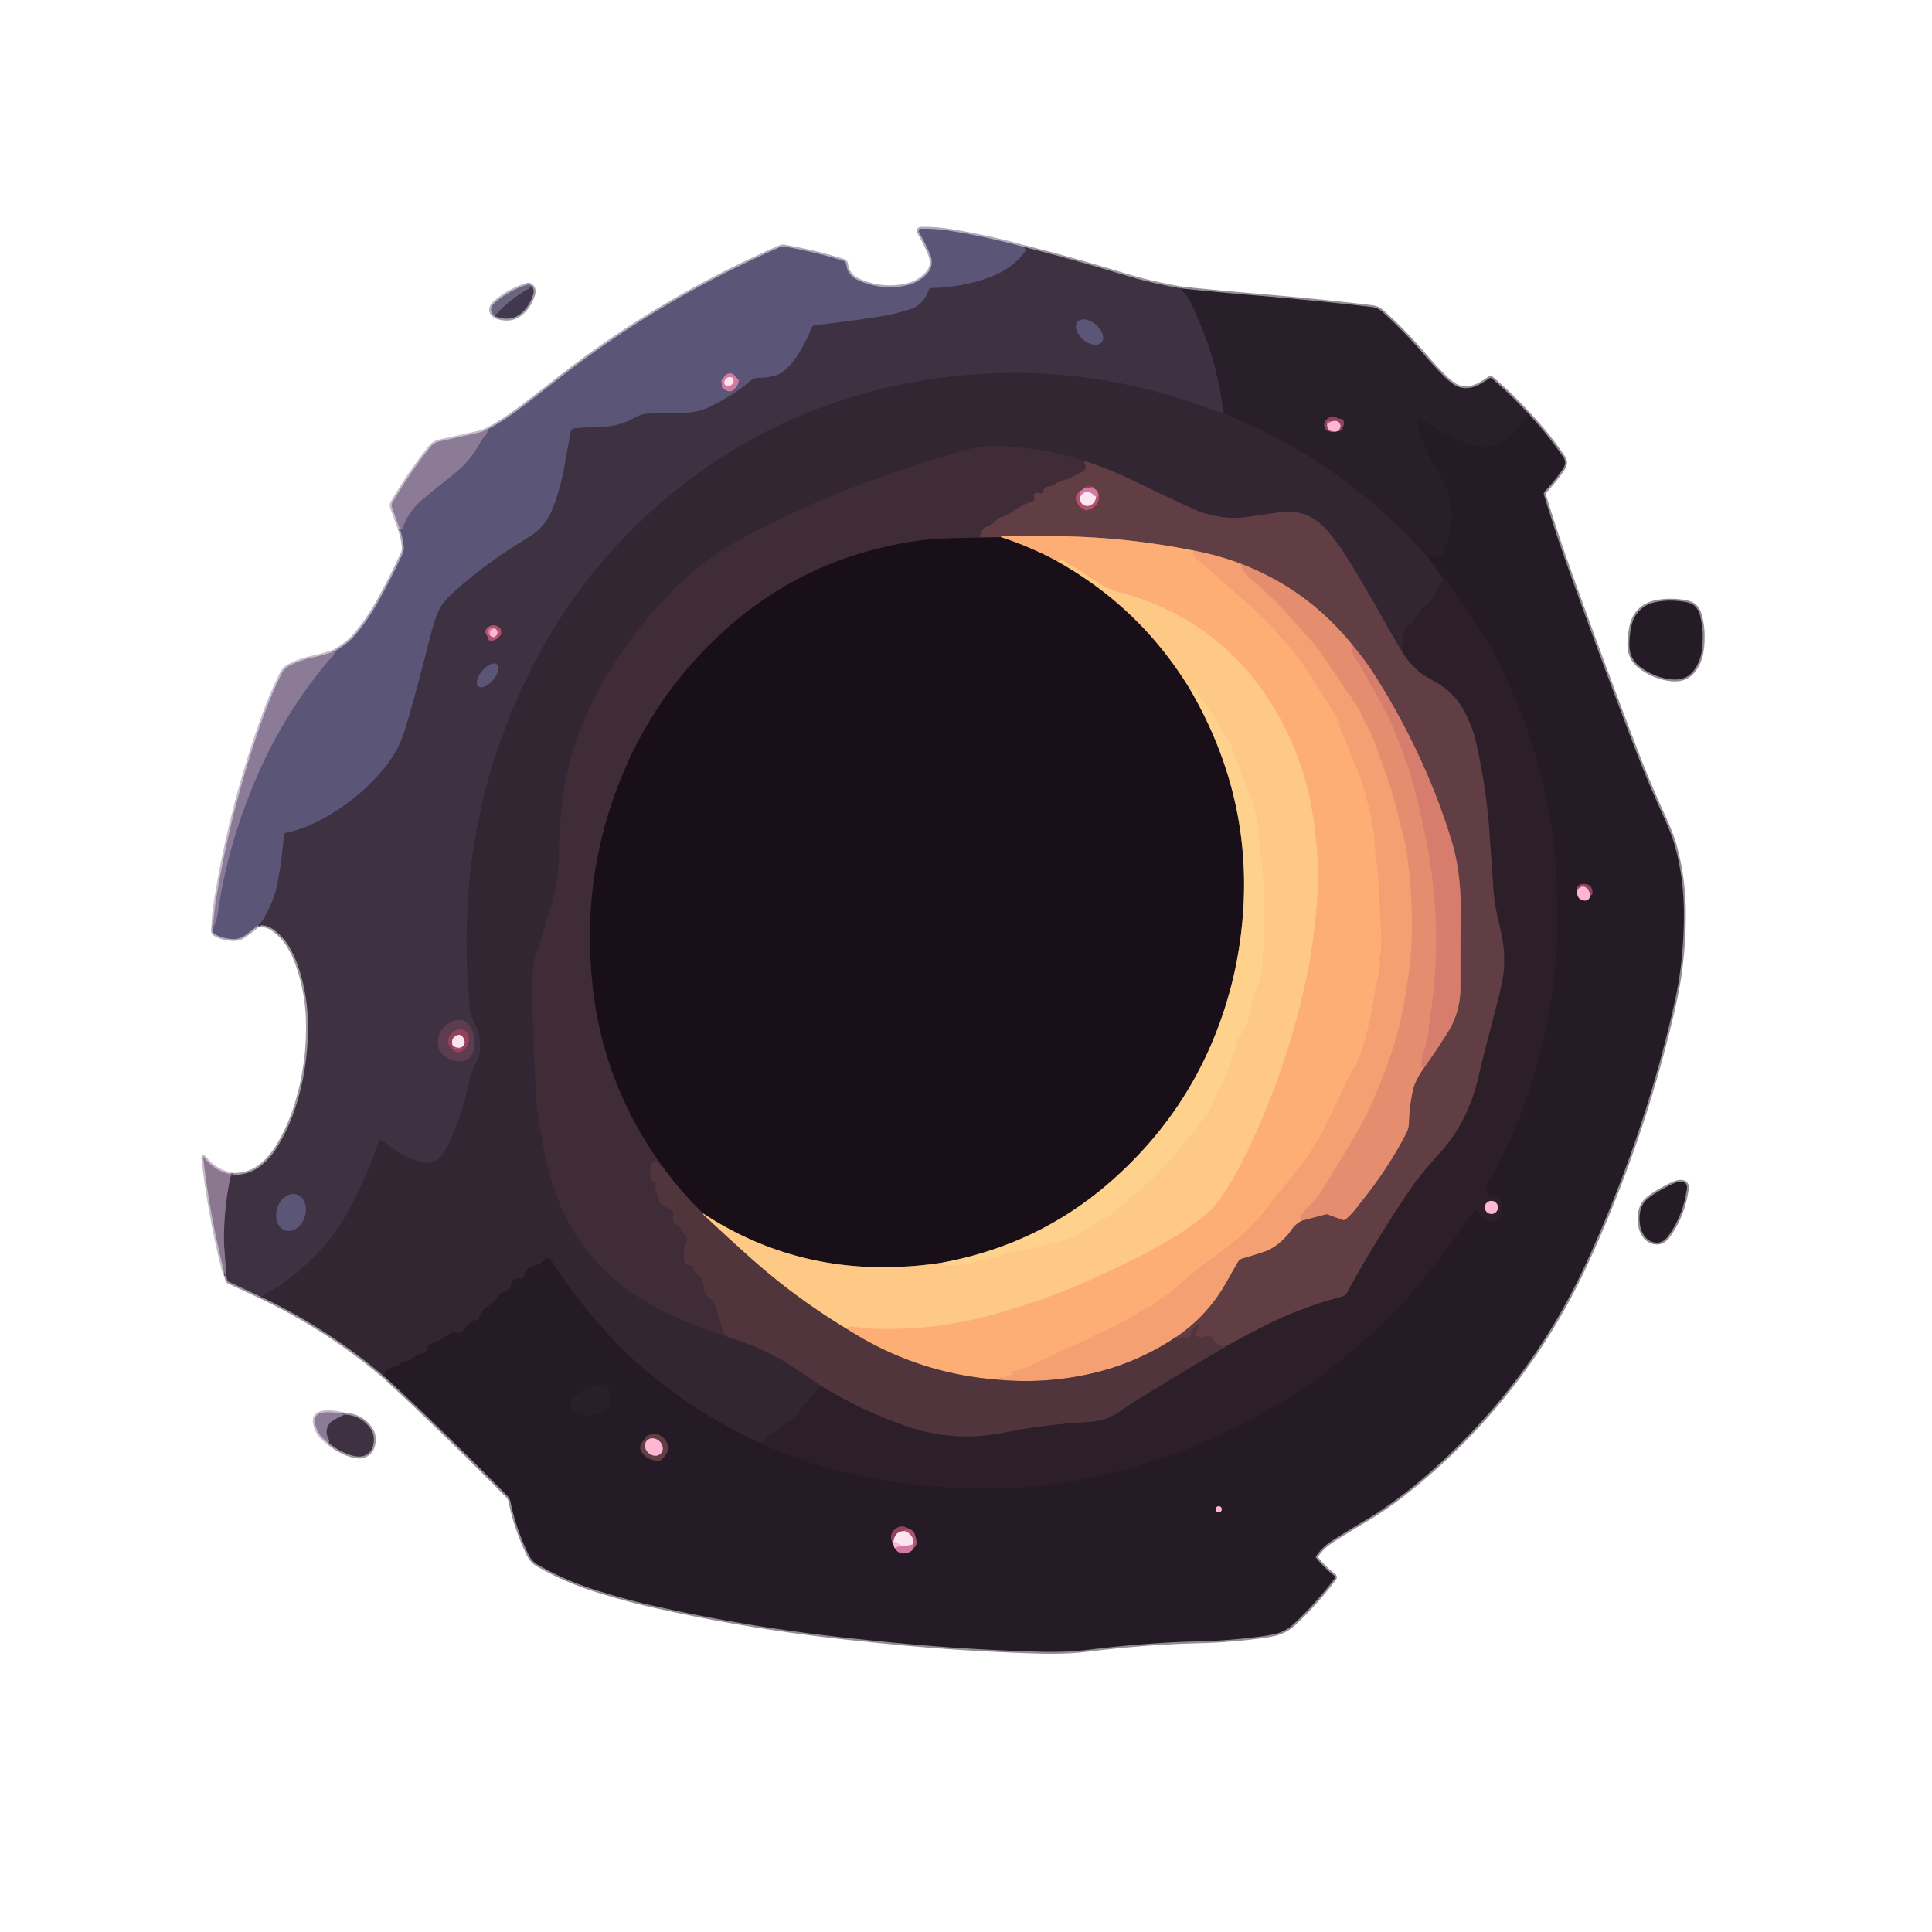 
<svg xmlns="http://www.w3.org/2000/svg" version="1.1" viewBox="0 0 1024 1024">
<g stroke-width="2.00" fill="none" stroke-linecap="butt">
<path stroke="#c5bdcb" vector-effect="non-scaling-stroke" d="
  M 258.50 227.54
  Q 255.87 228.83 253.00 229.48
  Q 243.02 231.73 233.04 233.92
  Q 229.98 234.58 228.02 237.03
  Q 217.21 250.54 207.96 266.42
  A 3.00 2.90 50.8 0 0 207.75 268.92
  L 212.21 281.25"
/>
<path stroke="#adabbc" vector-effect="non-scaling-stroke" d="
  M 212.21 281.25
  Q 213.50 285.35 213.99 289.59
  Q 214.23 291.61 213.31 293.60
  Q 207.58 305.97 200.99 317.91
  Q 194.88 329.00 187.94 336.94
  Q 184.08 341.35 177.71 345.00"
/>
<path stroke="#c5bdcb" vector-effect="non-scaling-stroke" d="
  M 177.71 345.00
  Q 171.75 347.23 165.51 348.53
  Q 159.17 349.85 153.42 352.79
  Q 150.65 354.20 149.26 357.00
  Q 144.01 367.55 140.00 378.63
  Q 122.87 425.98 114.69 475.69
  Q 113.09 485.37 113.04 491.75"
/>
<path stroke="#adabbc" vector-effect="non-scaling-stroke" d="
  M 113.04 491.75
  Q 112.35 494.19 114.06 495.19
  Q 117.88 497.42 123.25 497.71
  Q 126.63 497.88 129.19 496.19
  Q 131.83 494.43 136.75 490.46"
/>
<path stroke="#9f98a1" vector-effect="non-scaling-stroke" d="
  M 136.75 490.46
  Q 141.38 489.90 145.31 492.94
  Q 150.25 496.76 153.06 501.46
  Q 156.13 506.62 158.06 512.31
  Q 162.66 525.90 163.13 540.25
  Q 163.88 563.42 157.06 585.52
  Q 153.43 597.29 147.04 607.80
  Q 143.97 612.86 139.55 616.80
  Q 132.73 622.88 123.50 622.71"
/>
<path stroke="#c5bcc8" vector-effect="non-scaling-stroke" d="
  M 123.50 622.71
  Q 113.90 620.93 108.17 613.47
  Q 107.61 612.74 107.71 613.66
  Q 111.15 643.86 118.50 673.00
  Q 119.02 675.08 119.79 676.25"
/>
<path stroke="#9f98a1" vector-effect="non-scaling-stroke" d="
  M 119.79 676.25
  L 120.58 678.76
  A 1.31 0.71 14.4 0 0 121.26 679.39
  L 139.21 687.75"
/>
<path stroke="#989399" vector-effect="non-scaling-stroke" d="
  M 139.21 687.75
  Q 174.49 704.68 204.25 730.04"
/>
<path stroke="#928d93" vector-effect="non-scaling-stroke" d="
  M 204.25 730.04
  Q 236.88 760.25 268.81 792.70
  Q 270.19 794.10 270.58 796.02
  Q 273.42 809.95 279.83 823.31
  Q 280.86 825.45 281.84 826.62
  Q 283.21 828.25 284.81 829.19
  Q 299.47 837.73 316.96 843.14
  Q 331.62 847.67 342.75 850.25
  Q 394.98 862.33 450.30 868.24
  Q 459.08 869.18 470.20 870.29
  Q 510.13 874.28 550.25 875.44
  Q 564.92 875.86 576.00 874.50
  Q 607.86 870.59 634.26 869.99
  Q 651.69 869.59 668.97 867.26
  Q 672.05 866.85 675.09 866.20
  Q 681.28 864.89 685.84 860.60
  Q 697.82 849.34 707.30 836.70
  A 1.18 1.17 -52.4 0 0 707.09 835.07
  Q 701.45 830.67 697.55 825.64
  A 0.68 0.68 -46.7 0 1 697.53 824.84
  Q 700.82 820.10 705.19 817.19
  Q 710.72 813.49 724.81 805.06
  Q 742.00 794.78 761.45 777.19
  Q 812.19 731.30 840.85 669.14
  Q 870.05 605.80 886.03 538.00
  Q 888.81 526.18 890.00 518.41
  Q 892.56 501.63 892.50 483.75
  Q 892.43 464.99 887.52 447.66
  Q 885.82 441.66 881.32 431.86
  Q 873.33 414.46 865.94 395.06
  Q 846.70 344.60 831.40 301.79
  Q 824.38 282.14 818.33 262.25
  A 1.95 1.94 58.8 0 1 818.80 260.33
  Q 824.21 254.75 828.50 248.31
  Q 830.51 245.31 828.69 242.56
  Q 821.09 231.09 810.00 219.21"
/>
<path stroke="#948f95" vector-effect="non-scaling-stroke" d="
  M 810.00 219.21
  Q 800.85 209.23 790.70 200.56
  A 1.06 1.05 47.4 0 0 789.40 200.50
  Q 786.93 202.26 784.36 203.66
  Q 778.15 207.04 772.60 204.92
  Q 769.49 203.73 764.08 198.15
  Q 759.35 193.27 756.19 189.56
  Q 744.78 176.17 733.18 165.68
  Q 731.68 164.32 730.48 163.73
  Q 728.85 162.94 727.25 162.75
  Q 700.67 159.55 667.50 156.76
  Q 647.11 155.05 626.75 152.96"
/>
<path stroke="#9f98a1" vector-effect="non-scaling-stroke" d="
  M 626.75 152.96
  Q 610.51 150.26 594.77 145.43
  Q 569.09 137.56 543.04 131.00"
/>
<path stroke="#adabbc" vector-effect="non-scaling-stroke" d="
  M 543.04 131.00
  Q 523.29 125.49 503.04 122.27
  Q 495.69 121.10 488.08 121.25
  A 1.22 1.22 -16.2 0 0 487.06 123.10
  Q 489.00 126.33 490.72 129.91
  Q 493.28 135.26 493.64 137.05
  Q 494.67 142.22 490.19 146.21
  Q 485.82 150.10 480.50 151.25
  Q 467.68 154.01 455.66 148.89
  Q 452.50 147.54 450.96 145.75
  Q 448.94 143.41 448.57 140.35
  Q 448.37 138.66 446.74 138.15
  Q 431.37 133.35 415.50 130.67
  A 3.19 3.15 37.9 0 0 413.71 130.88
  Q 349.30 158.91 295.16 201.43
  Q 285.91 208.69 276.56 215.81
  Q 266.46 223.51 258.50 227.54"
/>
<path stroke="#4d445d" vector-effect="non-scaling-stroke" d="
  M 543.04 131.00
  L 543.52 132.30
  A 1.02 0.77 57.0 0 1 543.46 133.16
  Q 536.82 142.43 524.50 147.00
  Q 510.02 152.37 493.30 152.71
  A 0.99 0.99 8.5 0 0 492.39 153.38
  Q 489.55 161.63 482.32 163.95
  Q 474.08 166.60 465.53 167.93
  Q 449.70 170.37 433.79 172.19
  Q 433.71 172.20 432.72 172.24
  Q 430.36 172.35 429.56 175.06
  Q 428.60 178.34 424.31 185.81
  Q 420.37 192.68 415.34 196.74
  Q 412.70 198.86 409.13 199.55
  Q 405.71 200.21 402.20 200.26
  Q 399.98 200.30 398.60 201.28
  Q 397.27 202.23 395.19 203.94
  Q 387.75 210.03 376.12 215.68
  Q 369.66 218.82 362.75 218.75
  Q 352.05 218.64 343.25 219.24
  Q 339.94 219.46 337.09 221.11
  Q 328.48 226.08 318.50 226.26
  Q 311.51 226.38 304.52 227.07
  A 2.26 2.25 -87.2 0 0 302.52 228.89
  Q 300.89 237.35 299.46 245.74
  Q 297.50 257.21 293.48 268.11
  Q 289.39 279.19 280.69 284.44
  Q 255.60 299.56 238.23 315.99
  Q 233.82 320.16 231.81 325.31
  Q 229.74 330.63 227.83 338.27
  Q 222.49 359.68 216.44 380.91
  Q 213.58 390.94 211.12 395.76
  Q 207.57 402.72 202.19 408.94
  Q 186.98 426.48 166.62 436.29
  Q 159.37 439.79 151.11 441.58
  A 0.70 0.70 -3.9 0 0 150.56 442.21
  Q 149.45 456.07 146.94 468.94
  Q 145.19 477.88 138.94 488.19
  Q 138.27 489.29 136.75 490.46"
/>
<path stroke="#736987" vector-effect="non-scaling-stroke" d="
  M 113.04 491.75
  Q 114.72 488.56 115.50 483.25
  Q 120.81 446.87 136.35 411.08
  Q 150.69 378.03 173.83 350.45
  Q 173.88 350.40 175.69 348.57
  Q 177.18 347.08 177.71 345.00"
/>
<path stroke="#736987" vector-effect="non-scaling-stroke" d="
  M 212.21 281.25
  Q 212.29 280.66 212.70 280.50
  A 1.13 0.62 -11.7 0 0 213.35 279.95
  Q 216.37 271.07 223.81 264.81
  Q 230.74 258.99 236.50 254.48
  Q 243.55 248.95 245.95 246.40
  Q 250.24 241.84 253.42 236.35
  Q 255.70 232.43 256.56 231.56
  Q 258.51 229.60 258.50 227.54"
/>
<path stroke="#342837" vector-effect="non-scaling-stroke" d="
  M 626.75 152.96
  Q 626.43 153.47 626.56 154.02
  Q 626.65 154.40 627.17 154.80
  Q 629.02 156.22 630.44 159.06
  Q 644.95 188.11 648.50 218.96"
/>
<path stroke="#382c3a" vector-effect="non-scaling-stroke" d="
  M 648.50 218.96
  Q 646.13 218.53 642.56 217.19
  Q 558.72 185.61 471.47 205.16
  Q 461.51 207.40 452.14 210.26
  Q 388.80 229.62 340.43 275.43
  Q 307.27 306.83 285.81 346.56
  Q 243.23 425.40 247.75 515.75
  Q 248.17 524.14 248.71 529.18
  Q 248.84 530.34 248.87 532.95
  Q 248.90 534.86 249.29 536.73
  Q 249.61 538.27 251.45 541.89
  Q 255.35 549.56 254.20 558.18
  Q 253.93 560.18 252.40 563.00
  Q 249.62 568.10 248.25 575.00
  Q 245.29 589.87 237.97 605.99
  Q 237.16 607.77 236.25 609.31
  Q 234.90 611.59 234.19 612.44
  Q 229.67 617.84 222.69 615.79
  Q 213.73 613.16 206.38 607.38
  Q 204.19 605.66 201.76 604.16
  A 0.50 0.49 25.3 0 0 201.03 604.42
  Q 194.97 622.18 186.29 638.68
  Q 181.00 648.73 175.69 655.61
  Q 165.24 669.17 150.56 679.81
  Q 145.24 683.67 140.72 685.55
  Q 139.94 685.87 139.65 686.37
  Q 139.29 686.98 139.21 687.75"
/>
<path stroke="#655569" vector-effect="non-scaling-stroke" d="
  M 119.79 676.25
  Q 119.65 671.32 119.23 666.40
  Q 118.67 659.77 118.67 656.57
  Q 118.68 640.53 122.00 624.25
  Q 122.29 622.85 123.50 622.71"
/>
<path stroke="#2b212c" vector-effect="non-scaling-stroke" d="
  M 757.96 297.00
  L 760.75 300.46"
/>
<path stroke="#2f232e" vector-effect="non-scaling-stroke" d="
  M 760.75 300.46
  L 760.62 300.76
  A 0.68 0.37 46.6 0 0 760.77 301.31
  L 765.23 307.33
  A 0.48 0.44 -33.6 0 1 765.07 307.99
  Q 763.34 309.04 762.35 310.84
  Q 760.91 313.44 759.65 316.14
  Q 758.80 317.95 757.83 319.00
  Q 756.46 320.49 755.19 321.19
  Q 752.91 322.43 752.35 324.52
  A 1.58 1.35 81.6 0 1 751.86 325.30
  Q 749.72 327.05 748.73 329.70
  Q 748.21 331.12 746.81 331.29
  A 1.42 0.99 9.1 0 0 745.98 331.69
  Q 743.06 335.15 744.03 339.60
  Q 744.50 341.75 743.02 342.56
  A 0.68 0.67 55.8 0 0 742.83 343.58
  Q 744.47 345.56 743.29 345.75"
/>
<path stroke="#49323b" vector-effect="non-scaling-stroke" d="
  M 743.29 345.75
  Q 738.33 337.55 731.56 325.44
  Q 724.02 311.92 713.67 295.15
  Q 708.94 287.49 703.01 280.73
  Q 693.05 269.39 677.76 271.60
  Q 671.75 272.46 665.75 273.35
  Q 657.69 274.55 653.68 274.49
  Q 642.61 274.33 632.32 269.68
  Q 617.08 262.79 602.06 255.44
  Q 587.52 248.32 575.00 244.46"
/>
<path stroke="#392935" vector-effect="non-scaling-stroke" d="
  M 575.00 244.46
  Q 561.98 239.90 543.25 237.50
  Q 532.94 236.18 524.57 236.44
  Q 518.65 236.63 510.65 238.86
  Q 481.96 246.85 451.94 258.44
  Q 428.82 267.36 408.33 277.61
  Q 396.07 283.74 390.59 286.85
  Q 373.55 296.53 359.69 309.94
  Q 339.51 329.45 324.03 354.02
  Q 313.15 371.28 306.22 390.49
  Q 298.83 410.98 297.28 432.73
  Q 296.29 446.69 296.25 451.50
  Q 296.13 464.80 293.50 475.00
  Q 290.39 487.06 283.99 506.31
  Q 282.70 510.17 282.55 513.88
  Q 282.12 524.32 282.50 541.00
  Q 283.08 566.84 284.49 584.75
  Q 284.94 590.57 286.03 596.69
  Q 286.86 601.35 288.19 608.56
  Q 290.64 621.93 294.99 633.64
  Q 307.57 667.53 337.92 687.03
  Q 352.81 696.60 370.25 703.00
  Q 382.67 707.56 386.00 708.71"
/>
<path stroke="#412e38" vector-effect="non-scaling-stroke" d="
  M 386.00 708.71
  Q 400.07 712.89 412.84 719.91
  Q 417.19 722.30 424.28 727.11
  Q 429.89 730.91 435.50 734.71"
/>
<path stroke="#2f232e" vector-effect="non-scaling-stroke" d="
  M 435.50 734.71
  Q 434.64 735.96 433.27 736.61
  A 1.57 1.46 -0.4 0 0 432.58 737.26
  Q 431.76 738.77 430.51 739.91
  Q 429.13 741.17 428.30 742.35
  Q 427.46 743.56 426.41 744.59
  Q 425.36 745.61 424.72 746.89
  Q 422.39 751.55 417.48 753.76
  Q 415.39 754.70 413.96 756.50
  Q 411.92 759.09 407.46 760.50
  A 1.26 1.26 -0.5 0 0 406.62 761.35
  Q 406.22 762.72 405.36 763.65
  A 1.44 0.93 76.7 0 0 405.06 764.50
  Q 405.05 765.24 404.10 764.86
  Q 402.95 764.40 401.75 764.29"
/>
<path stroke="#2b212c" vector-effect="non-scaling-stroke" d="
  M 401.75 764.29
  Q 369.05 749.12 341.69 725.92
  Q 334.10 719.48 327.10 712.27
  Q 307.77 692.33 292.49 668.60
  Q 290.26 665.14 287.80 668.44
  Q 287.09 669.40 284.55 670.48
  Q 284.51 670.50 281.88 671.26
  Q 279.66 671.90 278.46 673.88
  Q 278.42 673.95 277.82 676.11
  Q 277.29 678.01 274.48 677.73
  Q 271.63 677.44 270.75 681.37
  Q 270.29 683.41 268.65 684.11
  L 265.22 685.57
  A 1.39 1.25 -0.7 0 0 264.54 686.20
  Q 262.79 689.75 259.29 691.69
  Q 259.09 691.80 259.30 691.90
  Q 259.70 692.09 259.06 692.31
  Q 255.72 693.47 254.44 697.44
  Q 254.38 697.61 254.16 697.71
  A 0.51 0.43 -16.5 0 0 253.86 698.17
  Q 254.08 700.17 251.98 699.64
  A 1.13 0.87 -51.1 0 0 251.15 699.84
  L 247.88 702.20
  Q 247.34 702.60 247.17 702.86
  Q 245.72 705.08 244.50 706.00
  Q 243.00 707.13 241.18 706.24
  A 1.32 1.10 45.5 0 0 240.27 706.15
  Q 237.78 706.99 235.75 708.55
  Q 233.55 710.25 231.95 710.89
  Q 230.09 711.63 227.75 712.62
  A 1.99 1.98 80.8 0 0 226.53 714.33
  Q 226.38 716.82 223.50 717.50
  Q 221.06 718.08 220.56 718.56
  Q 217.82 721.25 214.00 721.71
  Q 212.04 721.95 211.16 723.49
  A 1.37 0.86 -73.6 0 1 210.47 724.10
  Q 209.77 724.29 209.05 724.18
  A 1.53 0.87 -42.9 0 0 208.19 724.38
  L 205.17 726.04
  A 1.26 0.72 -16.9 0 0 204.58 726.67
  Q 204.31 727.60 203.67 728.32
  A 0.28 0.28 28.3 0 0 203.81 728.78
  Q 204.99 729.09 204.25 730.04"
/>
<path stroke="#271d29" vector-effect="non-scaling-stroke" d="
  M 810.00 219.21
  Q 809.15 219.75 809.81 220.25
  A 0.33 0.31 46.0 0 1 809.82 220.77
  Q 808.68 221.51 807.85 222.59
  Q 805.78 225.28 803.58 227.84
  Q 794.52 238.36 782.49 236.50
  Q 777.54 235.73 767.70 230.46
  Q 760.50 226.61 753.69 222.61
  Q 750.93 220.98 751.48 224.14
  Q 753.04 233.02 757.06 240.94
  Q 758.88 244.52 764.75 255.00
  Q 768.24 261.23 769.17 269.08
  Q 769.92 275.42 768.52 281.85
  Q 767.14 288.18 764.22 294.06
  A 1.08 1.06 -83.7 0 1 763.52 294.63
  Q 758.47 295.92 755.13 291.84
  Q 754.02 290.48 754.48 291.52
  Q 754.56 291.68 754.70 291.83
  Q 756.85 294.10 757.96 297.00"
/>
<path stroke="#2d232f" vector-effect="non-scaling-stroke" d="
  M 757.96 297.00
  Q 713.15 245.43 651.19 220.31
  Q 648.95 219.41 648.50 218.96"
/>
<path stroke="#291d28" vector-effect="non-scaling-stroke" d="
  M 401.75 764.29
  Q 418.93 772.62 439.56 778.19
  Q 471.03 786.69 501.57 788.18
  Q 516.67 788.92 528.69 788.81
  Q 549.85 788.62 571.45 784.48
  Q 642.87 770.82 701.07 728.33
  Q 709.27 722.35 716.78 715.96
  Q 749.67 688.02 773.72 651.96
  Q 777.20 646.75 781.20 641.92
  A 1.39 1.39 49.8 0 1 783.47 642.11
  Q 785.37 645.41 788.58 647.49
  A 1.34 1.33 57.0 0 0 789.49 647.69
  Q 797.22 646.61 796.00 638.50
  Q 795.39 634.51 791.50 633.75
  A 3.55 0.83 8.4 0 1 788.81 632.69
  Q 787.79 631.00 788.03 629.16
  Q 788.17 628.10 789.34 625.99
  Q 817.58 575.09 824.00 514.50
  Q 825.35 501.76 825.36 491.49
  Q 825.36 489.47 825.04 471.50
  Q 824.61 447.10 819.06 421.44
  Q 804.32 353.19 760.75 300.46"
/>
<path stroke="#3f2a33" vector-effect="non-scaling-stroke" d="
  M 435.50 734.71
  Q 458.09 748.37 481.31 756.19
  Q 505.74 764.41 531.41 759.44
  Q 540.08 757.75 540.13 757.74
  Q 557.56 754.85 575.19 753.76
  Q 581.57 753.37 584.68 752.39
  Q 589.36 750.93 593.42 748.12
  Q 598.29 744.76 598.35 744.72
  Q 624.79 728.20 651.75 712.54"
/>
<path stroke="#51353e" vector-effect="non-scaling-stroke" d="
  M 575.00 244.46
  Q 574.52 245.00 574.83 245.45
  Q 575.17 245.94 575.20 246.01
  Q 575.61 247.13 575.33 248.21
  Q 575.11 249.09 574.02 249.74
  Q 570.92 251.60 567.68 253.22
  Q 566.55 253.78 563.51 254.60
  Q 561.35 255.19 559.43 256.43
  Q 557.43 257.71 555.24 258.04
  Q 553.47 258.30 553.07 260.04
  Q 552.69 261.69 551.37 261.45
  Q 550.16 261.22 550.10 261.22
  Q 547.17 261.22 548.20 263.62
  A 1.52 1.51 68.9 0 1 547.31 265.64
  Q 542.74 267.24 538.91 269.55
  Q 538.86 269.58 535.85 271.76
  Q 533.04 273.78 529.56 274.47
  A 1.24 1.21 -78.3 0 0 528.80 274.98
  Q 527.15 277.40 523.25 279.00
  Q 520.45 280.15 519.35 283.89
  A 0.36 0.31 13.7 0 0 519.63 284.29
  Q 520.23 284.43 519.00 284.96"
/>
<path stroke="#2d1e28" vector-effect="non-scaling-stroke" d="
  M 519.00 284.96
  Q 496.84 285.23 487.50 286.50
  Q 422.37 295.39 376.13 341.63
  Q 347.46 370.29 331.56 406.81
  Q 307.29 462.55 314.25 523.75
  Q 320.09 575.10 350.75 617.71"
/>
<path stroke="#49313a" vector-effect="non-scaling-stroke" d="
  M 350.75 617.71
  Q 350.35 618.53 350.03 618.18
  Q 349.34 617.44 348.82 616.56
  Q 347.73 614.69 347.15 615.49
  A 1.58 1.23 -76.1 0 1 346.45 616.04
  Q 345.52 616.34 345.25 617.50
  Q 344.39 621.16 344.75 624.25
  Q 344.89 625.45 346.62 626.45
  A 1.15 0.68 20.9 0 1 347.20 627.18
  L 347.33 629.76
  Q 347.36 630.47 347.48 630.70
  Q 348.22 632.17 348.84 633.69
  Q 349.08 634.26 349.22 635.51
  Q 349.34 636.48 349.78 637.32
  Q 350.28 638.28 351.79 639.06
  Q 353.71 640.06 355.34 641.01
  Q 357.41 642.22 356.81 644.55
  Q 356.31 646.51 357.17 647.93
  Q 357.28 648.11 359.56 649.76
  Q 360.78 650.65 361.20 652.20
  A 1.33 1.21 -84.0 0 0 361.74 652.93
  Q 365.31 655.10 363.52 659.26
  Q 361.91 663.02 362.67 666.89
  Q 363.10 669.12 363.40 669.57
  Q 364.16 670.68 366.30 670.79
  A 0.93 0.92 85.4 0 1 367.15 671.52
  Q 367.85 674.89 370.48 676.12
  A 1.62 1.27 3.4 0 1 371.18 676.74
  Q 373.40 680.73 373.25 683.00
  Q 373.08 685.70 375.69 687.56
  Q 379.34 690.17 380.07 694.81
  Q 380.46 697.30 381.19 698.99
  Q 382.59 702.24 383.25 705.75
  A 2.64 1.74 86.5 0 0 384.75 707.75
  Q 385.63 707.95 386.00 708.71"
/>
<path stroke="#472e37" vector-effect="non-scaling-stroke" d="
  M 743.29 345.75
  Q 747.58 352.40 753.74 357.18
  Q 754.82 358.02 761.23 361.65
  Q 771.90 367.70 777.25 379.15
  Q 780.79 386.73 781.75 390.75
  Q 787.89 416.52 789.62 442.91
  Q 790.27 452.75 790.57 456.57
  Q 791.11 463.41 791.50 470.25
  Q 792.02 479.32 795.13 491.78
  Q 797.72 502.14 797.20 512.59
  Q 796.86 519.18 793.46 532.17
  Q 785.33 563.21 783.75 570.25
  Q 778.34 594.36 763.26 611.01
  Q 760.93 613.60 760.89 613.64
  Q 752.25 623.44 748.06 629.56
  Q 729.45 656.75 713.93 685.25
  Q 713.10 686.76 711.44 687.20
  Q 692.95 692.06 675.81 700.06
  Q 666.30 704.51 651.75 712.54"
/>
<path stroke="#593941" vector-effect="non-scaling-stroke" d="
  M 651.75 712.54
  Q 650.20 712.63 648.91 713.46
  A 1.00 0.77 -44.5 0 1 648.04 713.57
  L 644.23 711.69
  A 1.50 1.23 86.9 0 1 643.57 710.97
  Q 641.89 707.16 638.43 708.40
  Q 636.00 709.27 633.98 707.98
  A 0.64 0.56 -63.8 0 1 633.78 707.24
  L 635.59 702.44
  Q 635.92 701.58 635.12 702.08
  Q 632.73 703.58 631.09 706.02
  A 0.66 0.48 42.9 0 0 631.23 706.73
  Q 631.63 707.18 631.13 707.84
  Q 631.03 707.97 630.82 708.09
  Q 630.29 708.40 630.84 708.60
  Q 631.10 708.69 630.84 708.74
  L 628.73 709.14
  A 1.70 1.28 45.5 0 1 627.81 709.00
  Q 626.60 708.44 625.59 709.38
  Q 625.07 709.87 624.80 709.98
  Q 623.80 710.39 623.81 709.31
  Q 624.31 708.59 623.25 708.71"
/>
<path stroke="#ab6f5c" vector-effect="non-scaling-stroke" d="
  M 623.25 708.71
  Q 639.99 697.32 649.93 679.68
  Q 652.85 674.49 655.93 669.11
  Q 656.92 667.37 658.86 666.85
  Q 664.06 665.46 669.94 663.44
  Q 676.90 661.04 682.90 653.96
  Q 682.93 653.92 684.83 651.31
  Q 686.86 648.52 690.00 646.96"
/>
<path stroke="#a3665a" vector-effect="non-scaling-stroke" d="
  M 690.00 646.96
  L 702.75 643.61
  A 1.68 1.48 45.0 0 1 703.73 643.67
  L 711.64 646.56
  A 1.62 1.57 34.1 0 0 713.26 646.27
  Q 716.47 643.44 719.21 639.90
  Q 721.92 636.39 722.00 636.29
  Q 735.78 619.13 745.31 600.66
  Q 746.68 598.00 746.75 595.02
  Q 746.97 586.01 749.00 577.25
  Q 750.05 572.72 754.54 566.25"
/>
<path stroke="#9c5d59" vector-effect="non-scaling-stroke" d="
  M 754.54 566.25
  Q 761.14 557.03 767.18 547.43
  Q 774.06 536.49 774.06 523.50
  Q 774.04 502.25 774.15 481.00
  Q 774.24 461.48 769.25 445.25
  Q 755.31 399.95 728.44 357.56
  Q 723.46 349.71 716.29 341.25"
/>
<path stroke="#a3665a" vector-effect="non-scaling-stroke" d="
  M 716.29 341.25
  Q 692.42 311.90 657.00 298.54"
/>
<path stroke="#ab6f5c" vector-effect="non-scaling-stroke" d="
  M 657.00 298.54
  Q 644.94 294.06 632.29 291.75"
/>
<path stroke="#af765d" vector-effect="non-scaling-stroke" d="
  M 632.29 291.75
  Q 594.05 284.07 555.08 284.18
  Q 553.09 284.19 542.92 284.03
  Q 536.84 283.93 530.76 284.33
  Q 530.39 284.36 530.50 284.71"
/>
<path stroke="#3d262e" vector-effect="non-scaling-stroke" d="
  M 530.50 284.71
  L 519.00 284.96"
/>
<path stroke="#ed9771" vector-effect="non-scaling-stroke" d="
  M 657.00 298.54
  Q 659.81 304.06 662.19 306.06
  Q 675.55 317.31 686.98 330.52
  Q 690.15 334.17 693.40 337.75
  Q 697.01 341.71 699.53 345.23
  Q 706.84 355.46 713.48 366.15
  Q 713.86 366.77 714.77 367.63
  Q 715.52 368.33 716.02 369.21
  Q 717.28 371.45 717.34 371.53
  Q 718.71 373.48 719.99 375.49
  Q 720.81 376.77 722.06 379.73
  Q 722.91 381.74 724.31 384.19
  Q 727.61 389.93 730.25 398.12
  Q 731.27 401.30 733.94 408.31
  Q 737.81 418.50 740.73 430.98
  Q 741.15 432.77 743.67 442.41
  Q 745.17 448.13 745.95 454.01
  Q 748.10 470.06 748.36 486.25
  Q 748.65 504.76 745.63 522.92
  Q 743.68 534.69 741.88 542.57
  Q 739.25 554.15 734.44 566.69
  Q 727.57 584.58 722.56 594.06
  Q 717.70 603.28 700.61 630.89
  Q 697.60 635.76 692.86 640.24
  Q 691.26 641.75 690.08 643.60
  Q 689.10 645.16 690.00 646.96"
/>
<path stroke="#a36b58" vector-effect="non-scaling-stroke" d="
  M 623.25 708.71
  Q 602.86 722.35 578.93 727.91
  Q 554.25 733.63 529.00 731.29"
/>
<path stroke="#f9a774" vector-effect="non-scaling-stroke" d="
  M 632.29 291.75
  L 632.53 294.43
  A 1.23 1.13 -74.3 0 0 632.95 295.26
  Q 647.28 307.30 661.19 319.81
  Q 670.22 327.93 679.81 338.69
  Q 688.96 348.95 695.81 360.01
  Q 699.15 365.39 703.81 372.55
  Q 707.98 378.96 711.35 385.85
  Q 712.08 387.34 711.31 386.21
  Q 709.87 384.09 708.53 381.91
  Q 708.06 381.15 708.51 382.10
  Q 712.86 391.42 716.52 401.03
  Q 716.55 401.09 719.57 408.51
  Q 721.90 414.21 724.00 422.00
  Q 726.72 432.10 727.95 439.67
  Q 728.36 442.15 728.66 447.34
  Q 728.88 451.20 729.37 455.04
  Q 730.38 462.92 730.58 466.53
  Q 731.15 476.39 731.68 486.25
  Q 732.50 501.51 731.75 504.75
  Q 730.97 508.14 731.30 510.52
  Q 731.61 512.87 731.02 515.16
  Q 729.05 522.76 728.11 529.23
  Q 725.95 544.23 721.14 558.54
  Q 719.86 562.37 717.46 566.49
  Q 713.89 572.60 713.19 574.19
  Q 707.56 586.88 701.20 599.22
  Q 695.21 610.82 687.00 620.96
  Q 683.16 625.71 679.38 630.50
  Q 679.32 630.57 676.41 633.80
  Q 674.81 635.58 672.81 638.56
  Q 670.02 642.73 661.48 651.41
  Q 657.03 655.92 651.58 660.08
  Q 646.33 664.08 641.02 668.01
  Q 631.96 674.72 623.43 682.09
  Q 623.38 682.14 621.30 684.13
  Q 620.02 685.36 618.51 686.24
  Q 615.81 687.83 614.49 688.96
  Q 611.64 691.40 608.39 693.31
  Q 607.48 693.85 608.47 692.97
  Q 609.15 692.36 608.79 692.31
  Q 608.61 692.28 608.37 692.44
  Q 594.67 701.97 579.14 708.07
  Q 578.60 708.28 578.92 708.53
  A 0.17 0.16 52.0 0 1 578.90 708.81
  Q 560.74 716.88 556.81 718.81
  Q 548.09 723.11 541.95 725.46
  Q 540.31 726.08 538.61 726.40
  Q 536.86 726.74 535.17 726.98
  Q 534.16 727.12 535.17 727.27
  Q 538.83 727.83 535.67 728.87
  Q 534.95 729.10 534.23 729.30
  Q 533.85 729.41 532.89 729.95
  Q 531.82 730.54 530.72 729.86
  A 0.55 0.51 34.4 0 0 530.01 729.96
  L 529.00 731.29"
/>
<path stroke="#a77259" vector-effect="non-scaling-stroke" d="
  M 529.00 731.29
  Q 485.82 728.00 449.46 704.75"
/>
<path stroke="#febc7d" vector-effect="non-scaling-stroke" d="
  M 449.46 704.75
  Q 449.95 702.73 451.75 703.00
  Q 458.94 704.09 465.25 704.29
  Q 469.76 704.44 478.75 704.13
  Q 500.30 703.38 521.25 698.00
  Q 551.30 690.28 579.51 677.55
  Q 588.98 673.28 597.61 669.05
  Q 610.42 662.77 622.67 655.40
  Q 631.29 650.21 638.94 643.68
  Q 643.88 639.46 646.69 635.44
  Q 649.28 631.72 652.80 625.84
  Q 655.67 621.05 658.27 615.86
  Q 681.02 570.38 691.92 520.59
  Q 696.03 501.82 697.75 480.75
  Q 699.07 464.59 697.83 449.19
  Q 697.01 439.04 695.33 429.35
  Q 689.69 396.94 671.94 370.06
  Q 645.44 329.94 598.93 315.46
  Q 598.87 315.44 592.90 313.83
  Q 587.52 312.37 584.44 310.31
  Q 581.23 308.16 579.10 306.91
  Q 576.12 305.15 573.85 303.46
  Q 570.99 301.35 568.19 300.06
  Q 565.82 298.98 564.36 297.60
  A 1.88 1.36 63.8 0 0 563.51 297.15
  Q 561.75 296.85 560.00 297.29"
/>
<path stroke="#8b5f47" vector-effect="non-scaling-stroke" d="
  M 560.00 297.29
  Q 545.79 289.74 530.50 284.71"
/>
<path stroke="#a87f61" vector-effect="non-scaling-stroke" d="
  M 449.46 704.75
  Q 421.60 688.03 397.39 666.37
  Q 384.87 655.16 372.64 643.64
  A 0.30 0.18 42.2 0 1 372.55 643.33
  Q 372.62 643.24 372.75 643.21"
/>
<path stroke="#fece89" vector-effect="non-scaling-stroke" d="
  M 499.21 669.25
  Q 499.44 670.54 502.48 670.45
  Q 503.96 670.41 505.41 670.65
  Q 508.18 671.12 511.59 669.98
  A 1.47 0.78 33.6 0 1 512.49 670.07
  Q 513.14 670.33 513.94 669.94
  Q 516.48 668.70 520.02 667.64
  Q 520.45 667.51 520.98 667.64
  Q 522.71 668.04 524.10 667.06
  Q 524.57 666.73 525.00 666.69
  L 529.19 666.23
  A 1.68 1.61 21.5 0 0 530.07 665.87
  Q 533.13 663.45 536.89 663.18
  Q 541.59 662.85 542.07 662.75
  Q 546.78 661.80 551.41 660.53
  Q 551.48 660.51 559.80 658.40
  Q 570.02 655.81 578.78 649.76
  Q 582.13 647.44 585.72 645.49
  Q 588.89 643.76 591.59 641.41
  Q 595.59 637.95 595.68 637.88
  Q 610.38 626.03 622.74 611.73
  Q 632.28 600.68 640.76 588.82
  Q 642.20 586.80 643.32 583.65
  Q 644.82 579.46 647.69 573.94
  Q 651.84 565.95 655.75 551.75
  Q 656.22 550.03 658.02 547.74
  Q 659.69 545.61 660.31 543.87
  Q 662.43 537.98 663.25 531.75
  Q 663.57 529.32 666.82 521.86
  Q 667.67 519.89 668.05 517.47
  Q 668.41 515.18 668.97 512.94
  Q 669.48 510.91 669.35 509.00
  Q 669.13 505.74 669.25 505.00
  Q 669.75 501.83 669.66 500.20
  Q 669.57 498.73 669.57 498.68
  Q 669.91 468.15 669.25 462.25
  Q 668.16 452.40 667.09 442.55
  Q 667.03 442.05 667.17 440.96
  Q 667.28 440.12 667.06 439.32
  Q 666.62 437.70 666.61 437.64
  Q 665.93 433.59 665.08 429.58
  Q 664.29 425.83 662.59 421.77
  Q 657.10 408.63 655.81 404.44
  Q 653.28 396.20 651.00 392.50
  Q 646.47 385.15 641.94 377.81
  Q 638.05 371.52 635.42 368.80
  A 1.74 1.57 -74.2 0 1 635.00 367.95
  Q 634.72 366.29 633.47 365.24
  Q 633.27 365.08 632.55 364.95
  L 630.25 364.54"
/>
<path stroke="#8c6c4f" vector-effect="non-scaling-stroke" d="
  M 560.00 297.29
  Q 603.93 321.71 630.25 364.54"
/>
<path stroke="#8c7153" vector-effect="non-scaling-stroke" d="
  M 630.25 364.54
  Q 668.42 429.34 656.60 503.23
  Q 655.01 513.17 652.50 522.80
  Q 636.32 584.84 588.06 626.81
  Q 550.02 659.90 499.21 669.25"
/>
<path stroke="#8c6c4f" vector-effect="non-scaling-stroke" d="
  M 499.21 669.25
  Q 488.33 671.00 476.00 671.50
  Q 419.50 673.81 372.75 643.21"
/>
<path stroke="#35222b" vector-effect="non-scaling-stroke" d="
  M 372.75 643.21
  Q 360.51 631.54 350.75 617.71"
/>
<path stroke="#de866e" vector-effect="non-scaling-stroke" d="
  M 716.29 341.25
  Q 716.07 345.68 718.46 349.24
  Q 720.62 352.45 720.69 352.56
  Q 726.28 362.36 731.81 372.19
  Q 737.99 383.14 745.50 404.00
  Q 749.81 415.95 755.32 442.29
  Q 765.69 491.75 757.69 541.58
  Q 757.67 541.69 757.13 546.96
  Q 756.85 549.68 755.92 552.28
  Q 755.80 552.63 755.87 553.23
  Q 755.96 553.98 755.50 555.00
  Q 753.73 558.90 753.29 564.49
  A 1.19 0.66 -76.2 0 0 753.54 565.41
  L 754.54 566.25"
/>
<path stroke="#a09ca7" vector-effect="non-scaling-stroke" d="
  M 262.21 167.50
  Q 265.53 169.02 269.05 168.91
  Q 272.48 168.80 275.38 166.70
  Q 280.24 163.16 282.50 156.50
  Q 283.54 153.42 281.75 151.71"
/>
<path stroke="#b6b2bf" vector-effect="non-scaling-stroke" d="
  M 281.75 151.71
  Q 280.78 150.40 279.00 151.00
  Q 269.55 154.16 262.56 160.21
  Q 260.62 161.88 260.33 163.43
  Q 259.90 165.78 262.21 167.50"
/>
<path stroke="#574f67" vector-effect="non-scaling-stroke" d="
  M 281.75 151.71
  Q 281.20 152.09 280.75 152.57
  Q 280.22 153.11 279.73 153.38
  Q 269.74 158.90 262.21 167.50"
/>
<path stroke="#928d93" vector-effect="non-scaling-stroke" d="
  M 869.19 353.31
  Q 875.87 358.39 883.78 359.80
  Q 888.17 360.58 891.22 359.78
  Q 895.18 358.74 897.69 355.44
  Q 900.70 351.46 901.73 346.35
  Q 902.56 342.21 902.49 336.62
  Q 902.43 331.50 901.06 326.19
  Q 900.26 323.08 898.22 321.16
  Q 896.57 319.60 893.20 319.02
  Q 884.45 317.53 877.00 319.25
  Q 870.12 320.84 866.62 326.65
  Q 864.77 329.73 864.05 335.21
  Q 863.27 341.06 863.75 344.25
  Q 864.58 349.81 869.19 353.31"
/>
<path stroke="#928d93" vector-effect="non-scaling-stroke" d="
  M 877.06 658.55
  Q 881.23 659.22 884.26 655.03
  Q 891.13 645.50 893.39 634.04
  Q 894.08 630.53 894.12 629.97
  Q 894.34 626.63 891.22 626.35
  Q 889.36 626.18 886.50 627.51
  Q 881.34 629.92 876.55 632.98
  Q 872.06 635.83 870.58 638.68
  Q 868.69 642.34 869.00 647.25
  Q 869.27 651.62 871.28 654.65
  Q 873.49 657.97 877.06 658.55"
/>
<path stroke="#9f98a1" vector-effect="non-scaling-stroke" d="
  M 174.25 764.71
  Q 179.42 769.19 185.81 771.22
  Q 190.34 772.67 193.35 771.44
  Q 197.53 769.74 198.09 764.23
  Q 198.49 760.32 196.56 757.44
  Q 191.79 750.29 182.79 749.75"
/>
<path stroke="#c5bdcb" vector-effect="non-scaling-stroke" d="
  M 182.79 749.75
  Q 175.62 747.95 171.00 748.75
  Q 165.87 749.64 167.00 754.75
  Q 168.40 761.08 174.25 764.71"
/>
<path stroke="#65566c" vector-effect="non-scaling-stroke" d="
  M 182.79 749.75
  Q 176.25 752.69 175.06 754.06
  Q 171.67 757.98 174.23 762.79
  Q 174.74 763.73 174.25 764.71"
/>
<path stroke="#97698d" vector-effect="non-scaling-stroke" d="
  M 383.05 200.75
  Q 382.09 201.66 382.56 203.04
  Q 382.72 203.52 382.67 203.99
  Q 382.49 205.50 383.48 206.17
  Q 383.88 206.43 385.33 207.09
  Q 387.64 208.13 389.69 205.69
  Q 391.45 203.58 391.51 201.75
  A 1.25 0.58 37.3 0 0 391.09 200.95
  L 388.97 198.73
  A 1.52 0.40 51.6 0 0 388.21 198.16
  Q 385.17 197.34 383.67 199.99
  Q 383.46 200.36 383.05 200.75"
/>
<path stroke="#4d445d" vector-effect="non-scaling-stroke" d="
  M 583.827 181.459
  A 8.36 5.15 40.5 0 0 580.815 172.114
  A 8.36 5.15 40.5 0 0 571.113 170.601
  A 8.36 5.15 40.5 0 0 574.125 179.946
  A 8.36 5.15 40.5 0 0 583.827 181.459"
/>
<path stroke="#774358" vector-effect="non-scaling-stroke" d="
  M 265.22 336.66
  L 265.25 336.75
  Q 265.31 336.94 265.36 336.75
  Q 265.74 335.11 265.37 333.48
  A 1.33 1.26 13.3 0 0 264.86 332.70
  Q 261.46 330.23 258.56 332.56
  Q 256.32 334.36 258.14 336.92
  Q 258.41 337.30 258.45 337.80
  Q 258.64 339.76 260.75 339.50
  Q 263.51 339.16 265.14 336.64
  Q 265.19 336.56 265.22 336.66"
/>
<path stroke="#4d445d" vector-effect="non-scaling-stroke" d="
  M 253.548 363.781
  A 7.61 3.71 130.1 0 0 261.288 360.35
  A 7.61 3.71 130.1 0 0 263.352 352.139
  A 7.61 3.71 130.1 0 0 255.612 355.57
  A 7.61 3.71 130.1 0 0 253.548 363.781"
/>
<path stroke="#4d3748" vector-effect="non-scaling-stroke" d="
  M 250.74 557.63
  Q 252.19 553.42 251.00 548.25
  Q 250.14 544.51 247.73 542.29
  Q 246.03 540.72 243.88 540.57
  Q 241.69 540.42 239.50 541.50
  Q 231.49 545.44 232.14 553.42
  Q 232.41 556.78 234.77 558.97
  Q 238.20 562.15 243.25 562.49
  Q 248.94 562.87 250.74 557.63"
/>
<path stroke="#4d445d" vector-effect="non-scaling-stroke" d="
  M 151.208 652.104
  A 9.95 7.62 107.8 0 0 161.505 644.959
  A 9.95 7.62 107.8 0 0 157.292 633.156
  A 9.95 7.62 107.8 0 0 146.995 640.301
  A 9.95 7.62 107.8 0 0 151.208 652.104"
/>
<path stroke="#946b7f" vector-effect="non-scaling-stroke" d="
  M 706.50 228.71
  Q 707.80 228.93 709.00 228.46"
/>
<path stroke="#5e3144" vector-effect="non-scaling-stroke" d="
  M 709.00 228.46
  Q 709.96 228.76 710.56 228.06
  Q 712.59 225.70 712.25 223.75
  Q 711.93 221.93 710.26 221.95
  Q 709.70 221.96 709.30 221.77
  Q 705.39 219.91 702.98 222.47
  Q 701.33 224.23 702.09 226.38
  Q 703.02 229.01 706.50 228.71"
/>
<path stroke="#c97c98" vector-effect="non-scaling-stroke" d="
  M 709.00 228.46
  Q 711.43 226.24 709.87 224.16
  Q 709.11 223.14 707.76 223.11
  Q 706.49 223.08 705.25 223.54"
/>
<path stroke="#a24b65" vector-effect="non-scaling-stroke" d="
  M 705.25 223.54
  Q 703.02 222.93 703.50 224.54"
/>
<path stroke="#c97c98" vector-effect="non-scaling-stroke" d="
  M 703.50 224.54
  Q 703.02 228.07 706.50 228.71"
/>
<path stroke="#d785a0" vector-effect="non-scaling-stroke" d="
  M 703.50 224.54
  L 705.25 223.54"
/>
<path stroke="#e7b0c9" vector-effect="non-scaling-stroke" d="
  M 388.322 200.443
  A 2.66 2.15 -42.8 0 0 384.909 200.673
  A 2.66 2.15 -42.8 0 0 384.418 204.057
  A 2.66 2.15 -42.8 0 0 387.831 203.827
  A 2.66 2.15 -42.8 0 0 388.322 200.443"
/>
<path stroke="#92697d" vector-effect="non-scaling-stroke" d="
  M 836.04 472.00
  Q 835.50 476.03 838.69 477.06
  Q 842.03 478.15 843.04 474.50"
/>
<path stroke="#5c2f41" vector-effect="non-scaling-stroke" d="
  M 843.04 474.50
  Q 843.97 474.19 844.00 473.50
  Q 844.22 468.49 839.25 468.51
  Q 835.66 468.52 836.04 472.00"
/>
<path stroke="#c97c98" vector-effect="non-scaling-stroke" d="
  M 843.04 474.50
  Q 842.55 472.84 841.59 471.45
  Q 840.52 469.90 838.96 469.93
  Q 837.01 469.97 836.04 472.00"
/>
<path stroke="#271d29" vector-effect="non-scaling-stroke" d="
  M 305.69 739.19
  Q 302.93 741.06 302.59 743.52
  Q 302.28 745.84 304.51 747.69
  Q 308.12 750.69 313.75 750.00
  Q 325.23 748.59 323.00 737.50
  Q 322.58 735.39 320.85 734.42
  Q 319.53 733.68 317.44 734.07
  Q 311.66 735.13 305.69 739.19"
/>
<path stroke="#432c35" vector-effect="non-scaling-stroke" d="
  M 341.33 763.28
  Q 337.27 767.36 341.60 771.41
  Q 344.40 774.03 349.17 774.30
  A 1.31 1.27 25.9 0 0 350.08 774.00
  Q 356.47 768.70 352.48 763.10
  Q 350.81 760.77 348.44 760.29
  Q 345.97 759.80 343.19 760.94
  Q 341.96 761.44 341.74 762.45
  A 1.82 1.06 86.0 0 1 341.33 763.28"
/>
<path stroke="#92697d" vector-effect="non-scaling-stroke" d="
  M 647.55 799.93
  A 1.59 1.59 0.0 0 0 645.96 798.34
  A 1.59 1.59 0.0 0 0 644.37 799.93
  A 1.59 1.59 0.0 0 0 645.96 801.52
  A 1.59 1.59 0.0 0 0 647.55 799.93"
/>
<path stroke="#92697d" vector-effect="non-scaling-stroke" d="
  M 473.54 816.50
  Q 473.27 818.61 474.21 820.50"
/>
<path stroke="#7c4b64" vector-effect="non-scaling-stroke" d="
  M 474.21 820.50
  Q 476.94 824.87 482.06 822.56
  Q 483.72 821.81 484.00 820.71"
/>
<path stroke="#6b384a" vector-effect="non-scaling-stroke" d="
  M 484.00 820.71
  Q 485.96 819.25 485.75 817.21
  Q 485.62 815.96 485.01 813.74
  Q 484.30 811.17 481.50 810.21"
/>
<path stroke="#5c2f41" vector-effect="non-scaling-stroke" d="
  M 481.50 810.21
  Q 477.60 807.67 474.20 810.69
  Q 471.50 813.09 472.70 816.81
  Q 473.24 818.47 473.22 817.00
  Q 473.21 815.37 473.54 816.50"
/>
<path stroke="#a24b65" vector-effect="non-scaling-stroke" d="
  M 481.50 810.21
  Q 480.14 810.42 479.25 811.46"
/>
<path stroke="#c893a6" vector-effect="non-scaling-stroke" d="
  M 479.25 811.46
  Q 474.45 811.67 473.71 816.50"
/>
<path stroke="#c97c98" vector-effect="non-scaling-stroke" d="
  M 473.71 816.50
  L 473.54 816.50"
/>
<path stroke="#c16888" vector-effect="non-scaling-stroke" d="
  M 484.00 820.71
  Q 484.17 819.57 483.75 818.54"
/>
<path stroke="#d69caf" vector-effect="non-scaling-stroke" d="
  M 483.75 818.54
  Q 484.65 817.12 483.81 815.44
  Q 482.29 812.36 479.25 811.46"
/>
<path stroke="#e899bb" vector-effect="non-scaling-stroke" d="
  M 477.50 819.21
  L 474.21 820.50"
/>
<path stroke="#e7b0c9" vector-effect="non-scaling-stroke" d="
  M 483.75 818.54
  Q 480.67 819.58 477.50 819.21"
/>
<path stroke="#fdcde2" vector-effect="non-scaling-stroke" d="
  M 477.50 819.21
  Q 476.17 817.96 474.50 817.25
  Q 473.57 817.46 473.71 816.50"
/>
<path stroke="#9a5c73" vector-effect="non-scaling-stroke" d="
  M 574.50 258.96
  L 572.25 260.54"
/>
<path stroke="#894959" vector-effect="non-scaling-stroke" d="
  M 572.25 260.54
  Q 568.81 263.24 571.31 267.19
  Q 572.39 268.89 573.76 269.37
  A 1.97 1.23 68.4 0 1 574.51 269.92
  Q 575.56 271.18 578.76 269.33
  Q 580.09 268.57 581.10 267.41
  Q 583.35 264.83 581.79 260.50"
/>
<path stroke="#9a5c73" vector-effect="non-scaling-stroke" d="
  M 581.79 260.50
  L 579.21 258.25"
/>
<path stroke="#7a4050" vector-effect="non-scaling-stroke" d="
  M 579.21 258.25
  Q 576.42 256.59 574.50 258.96"
/>
<path stroke="#b35f7f" vector-effect="non-scaling-stroke" d="
  M 579.21 258.25
  L 574.50 258.96"
/>
<path stroke="#c16888" vector-effect="non-scaling-stroke" d="
  M 581.79 260.50
  Q 582.33 262.84 580.79 264.25"
/>
<path stroke="#e7b0c9" vector-effect="non-scaling-stroke" d="
  M 580.79 264.25
  Q 581.08 262.92 580.00 262.75
  Q 575.90 258.44 572.54 263.25"
/>
<path stroke="#c16888" vector-effect="non-scaling-stroke" d="
  M 572.54 263.25
  L 572.25 260.54"
/>
<path stroke="#d69caf" vector-effect="non-scaling-stroke" d="
  M 572.54 263.25
  Q 572.18 266.63 574.61 267.76
  Q 576.49 268.62 578.32 267.55
  Q 580.11 266.50 580.79 264.25"
/>
<path stroke="#956b7e" vector-effect="non-scaling-stroke" d="
  M 793.93 639.94
  A 3.46 3.46 0.0 0 0 790.47 636.48
  A 3.46 3.46 0.0 0 0 787.01 639.94
  A 3.46 3.46 0.0 0 0 790.47 643.40
  A 3.46 3.46 0.0 0 0 793.93 639.94"
/>
<path stroke="#d785a0" vector-effect="non-scaling-stroke" d="
  M 259.96 337.00
  Q 261.72 338.33 262.94 336.94
  Q 264.65 334.98 262.50 333.21"
/>
<path stroke="#c16888" vector-effect="non-scaling-stroke" d="
  M 262.50 333.21
  Q 258.96 331.84 258.76 335.24
  A 1.20 1.09 -67.7 0 0 259.08 336.12
  L 259.96 337.00"
/>
<path stroke="#e899bb" vector-effect="non-scaling-stroke" d="
  M 262.50 333.21
  Q 258.93 333.16 259.96 337.00"
/>
<path stroke="#783f55" vector-effect="non-scaling-stroke" d="
  M 246.31 556.06
  Q 248.10 554.37 248.45 551.80
  Q 248.80 549.29 247.51 547.43
  Q 245.68 544.78 242.11 546.03
  Q 239.20 547.06 237.96 549.89
  Q 236.99 552.09 237.87 553.82
  Q 238.53 555.11 240.21 556.61
  Q 243.06 559.14 246.31 556.06"
/>
<path stroke="#a24b65" vector-effect="non-scaling-stroke" d="
  M 239.79 553.75
  Q 239.84 555.00 241.44 555.81
  Q 243.74 556.98 244.25 555.21"
/>
<path stroke="#c893a6" vector-effect="non-scaling-stroke" d="
  M 244.25 555.21
  Q 247.28 553.63 245.76 550.46
  Q 244.32 547.46 241.56 549.06
  Q 239.06 550.51 239.79 553.75"
/>
<path stroke="#d69caf" vector-effect="non-scaling-stroke" d="
  M 244.25 555.21
  Q 241.50 555.81 239.79 553.75"
/>
<path stroke="#b07a8c" vector-effect="non-scaling-stroke" d="
  M 350.336 770.27
  A 5.02 4.25 41.4 0 0 349.381 763.762
  A 5.02 4.25 41.4 0 0 342.804 763.63
  A 5.02 4.25 41.4 0 0 343.759 770.138
  A 5.02 4.25 41.4 0 0 350.336 770.27"
/>
</g>
<path fill="#5b5678" d="
  M 543.04 131.00
  L 543.52 132.30
  A 1.02 0.77 57.0 0 1 543.46 133.16
  Q 536.82 142.43 524.50 147.00
  Q 510.02 152.37 493.30 152.71
  A 0.99 0.99 8.5 0 0 492.39 153.38
  Q 489.55 161.63 482.32 163.95
  Q 474.08 166.60 465.53 167.93
  Q 449.70 170.37 433.79 172.19
  Q 433.71 172.20 432.72 172.24
  Q 430.36 172.35 429.56 175.06
  Q 428.60 178.34 424.31 185.81
  Q 420.37 192.68 415.34 196.74
  Q 412.70 198.86 409.13 199.55
  Q 405.71 200.21 402.20 200.26
  Q 399.98 200.30 398.60 201.28
  Q 397.27 202.23 395.19 203.94
  Q 387.75 210.03 376.12 215.68
  Q 369.66 218.82 362.75 218.75
  Q 352.05 218.64 343.25 219.24
  Q 339.94 219.46 337.09 221.11
  Q 328.48 226.08 318.50 226.26
  Q 311.51 226.38 304.52 227.07
  A 2.26 2.25 -87.2 0 0 302.52 228.89
  Q 300.89 237.35 299.46 245.74
  Q 297.50 257.21 293.48 268.11
  Q 289.39 279.19 280.69 284.44
  Q 255.60 299.56 238.23 315.99
  Q 233.82 320.16 231.81 325.31
  Q 229.74 330.63 227.83 338.27
  Q 222.49 359.68 216.44 380.91
  Q 213.58 390.94 211.12 395.76
  Q 207.57 402.72 202.19 408.94
  Q 186.98 426.48 166.62 436.29
  Q 159.37 439.79 151.11 441.58
  A 0.70 0.70 -3.9 0 0 150.56 442.21
  Q 149.45 456.07 146.94 468.94
  Q 145.19 477.88 138.94 488.19
  Q 138.27 489.29 136.75 490.46
  Q 131.83 494.43 129.19 496.19
  Q 126.63 497.88 123.25 497.71
  Q 117.88 497.42 114.06 495.19
  Q 112.35 494.19 113.04 491.75
  Q 114.72 488.56 115.50 483.25
  Q 120.81 446.87 136.35 411.08
  Q 150.69 378.03 173.83 350.45
  Q 173.88 350.40 175.69 348.57
  Q 177.18 347.08 177.71 345.00
  Q 184.08 341.35 187.94 336.94
  Q 194.88 329.00 200.99 317.91
  Q 207.58 305.97 213.31 293.60
  Q 214.23 291.61 213.99 289.59
  Q 213.50 285.35 212.21 281.25
  Q 212.29 280.66 212.70 280.50
  A 1.13 0.62 -11.7 0 0 213.35 279.95
  Q 216.37 271.07 223.81 264.81
  Q 230.74 258.99 236.50 254.48
  Q 243.55 248.95 245.95 246.40
  Q 250.24 241.84 253.42 236.35
  Q 255.70 232.43 256.56 231.56
  Q 258.51 229.60 258.50 227.54
  Q 266.46 223.51 276.56 215.81
  Q 285.91 208.69 295.16 201.43
  Q 349.30 158.91 413.71 130.88
  A 3.19 3.15 37.9 0 1 415.50 130.67
  Q 431.37 133.35 446.74 138.15
  Q 448.37 138.66 448.57 140.35
  Q 448.94 143.41 450.96 145.75
  Q 452.50 147.54 455.66 148.89
  Q 467.68 154.01 480.50 151.25
  Q 485.82 150.10 490.19 146.21
  Q 494.67 142.22 493.64 137.05
  Q 493.28 135.26 490.72 129.91
  Q 489.00 126.33 487.06 123.10
  A 1.22 1.22 -16.2 0 1 488.08 121.25
  Q 495.69 121.10 503.04 122.27
  Q 523.29 125.49 543.04 131.00
  Z
  M 383.05 200.75
  Q 382.09 201.66 382.56 203.04
  Q 382.72 203.52 382.67 203.99
  Q 382.49 205.50 383.48 206.17
  Q 383.88 206.43 385.33 207.09
  Q 387.64 208.13 389.69 205.69
  Q 391.45 203.58 391.51 201.75
  A 1.25 0.58 37.3 0 0 391.09 200.95
  L 388.97 198.73
  A 1.52 0.40 51.6 0 0 388.21 198.16
  Q 385.17 197.34 383.67 199.99
  Q 383.46 200.36 383.05 200.75
  Z"
/>
<path fill="#3e3142" d="
  M 543.04 131.00
  Q 569.09 137.56 594.77 145.43
  Q 610.51 150.26 626.75 152.96
  Q 626.43 153.47 626.56 154.02
  Q 626.65 154.40 627.17 154.80
  Q 629.02 156.22 630.44 159.06
  Q 644.95 188.11 648.50 218.96
  Q 646.13 218.53 642.56 217.19
  Q 558.72 185.61 471.47 205.16
  Q 461.51 207.40 452.14 210.26
  Q 388.80 229.62 340.43 275.43
  Q 307.27 306.83 285.81 346.56
  Q 243.23 425.40 247.75 515.75
  Q 248.17 524.14 248.71 529.18
  Q 248.84 530.34 248.87 532.95
  Q 248.90 534.86 249.29 536.73
  Q 249.61 538.27 251.45 541.89
  Q 255.35 549.56 254.20 558.18
  Q 253.93 560.18 252.40 563.00
  Q 249.62 568.10 248.25 575.00
  Q 245.29 589.87 237.97 605.99
  Q 237.16 607.77 236.25 609.31
  Q 234.90 611.59 234.19 612.44
  Q 229.67 617.84 222.69 615.79
  Q 213.73 613.16 206.38 607.38
  Q 204.19 605.66 201.76 604.16
  A 0.50 0.49 25.3 0 0 201.03 604.42
  Q 194.97 622.18 186.29 638.68
  Q 181.00 648.73 175.69 655.61
  Q 165.24 669.17 150.56 679.81
  Q 145.24 683.67 140.72 685.55
  Q 139.94 685.87 139.65 686.37
  Q 139.29 686.98 139.21 687.75
  L 121.26 679.39
  A 1.31 0.71 14.4 0 1 120.58 678.76
  L 119.79 676.25
  Q 119.65 671.32 119.23 666.40
  Q 118.67 659.77 118.67 656.57
  Q 118.68 640.53 122.00 624.25
  Q 122.29 622.85 123.50 622.71
  Q 132.73 622.88 139.55 616.80
  Q 143.97 612.86 147.04 607.80
  Q 153.43 597.29 157.06 585.52
  Q 163.88 563.42 163.13 540.25
  Q 162.66 525.90 158.06 512.31
  Q 156.13 506.62 153.06 501.46
  Q 150.25 496.76 145.31 492.94
  Q 141.38 489.90 136.75 490.46
  Q 138.27 489.29 138.94 488.19
  Q 145.19 477.88 146.94 468.94
  Q 149.45 456.07 150.56 442.21
  A 0.70 0.70 -3.9 0 1 151.11 441.58
  Q 159.37 439.79 166.62 436.29
  Q 186.98 426.48 202.19 408.94
  Q 207.57 402.72 211.12 395.76
  Q 213.58 390.94 216.44 380.91
  Q 222.49 359.68 227.83 338.27
  Q 229.74 330.63 231.81 325.31
  Q 233.82 320.16 238.23 315.99
  Q 255.60 299.56 280.69 284.44
  Q 289.39 279.19 293.48 268.11
  Q 297.50 257.21 299.46 245.74
  Q 300.89 237.35 302.52 228.89
  A 2.26 2.25 -87.2 0 1 304.52 227.07
  Q 311.51 226.38 318.50 226.26
  Q 328.48 226.08 337.09 221.11
  Q 339.94 219.46 343.25 219.24
  Q 352.05 218.64 362.75 218.75
  Q 369.66 218.82 376.12 215.68
  Q 387.75 210.03 395.19 203.94
  Q 397.27 202.23 398.60 201.28
  Q 399.98 200.30 402.20 200.26
  Q 405.71 200.21 409.13 199.55
  Q 412.70 198.86 415.34 196.74
  Q 420.37 192.68 424.31 185.81
  Q 428.60 178.34 429.56 175.06
  Q 430.36 172.35 432.72 172.24
  Q 433.71 172.20 433.79 172.19
  Q 449.70 170.37 465.53 167.93
  Q 474.08 166.60 482.32 163.95
  Q 489.55 161.63 492.39 153.38
  A 0.99 0.99 8.5 0 1 493.30 152.71
  Q 510.02 152.37 524.50 147.00
  Q 536.82 142.43 543.46 133.16
  A 1.02 0.77 57.0 0 0 543.52 132.30
  L 543.04 131.00
  Z
  M 583.827 181.459
  A 8.36 5.15 40.5 0 0 580.815 172.114
  A 8.36 5.15 40.5 0 0 571.113 170.601
  A 8.36 5.15 40.5 0 0 574.125 179.946
  A 8.36 5.15 40.5 0 0 583.827 181.459
  Z
  M 265.22 336.66
  L 265.25 336.75
  Q 265.31 336.94 265.36 336.75
  Q 265.74 335.11 265.37 333.48
  A 1.33 1.26 13.3 0 0 264.86 332.70
  Q 261.46 330.23 258.56 332.56
  Q 256.32 334.36 258.14 336.92
  Q 258.41 337.30 258.45 337.80
  Q 258.64 339.76 260.75 339.50
  Q 263.51 339.16 265.14 336.64
  Q 265.19 336.56 265.22 336.66
  Z
  M 253.548 363.781
  A 7.61 3.71 130.1 0 0 261.288 360.35
  A 7.61 3.71 130.1 0 0 263.352 352.139
  A 7.61 3.71 130.1 0 0 255.612 355.57
  A 7.61 3.71 130.1 0 0 253.548 363.781
  Z
  M 250.74 557.63
  Q 252.19 553.42 251.00 548.25
  Q 250.14 544.51 247.73 542.29
  Q 246.03 540.72 243.88 540.57
  Q 241.69 540.42 239.50 541.50
  Q 231.49 545.44 232.14 553.42
  Q 232.41 556.78 234.77 558.97
  Q 238.20 562.15 243.25 562.49
  Q 248.94 562.87 250.74 557.63
  Z
  M 151.208 652.104
  A 9.95 7.62 107.8 0 0 161.505 644.959
  A 9.95 7.62 107.8 0 0 157.292 633.156
  A 9.95 7.62 107.8 0 0 146.995 640.301
  A 9.95 7.62 107.8 0 0 151.208 652.104
  Z"
/>
<path fill="#6c657e" d="
  M 281.75 151.71
  Q 281.20 152.09 280.75 152.57
  Q 280.22 153.11 279.73 153.38
  Q 269.74 158.90 262.21 167.50
  Q 259.90 165.78 260.33 163.43
  Q 260.62 161.88 262.56 160.21
  Q 269.55 154.16 279.00 151.00
  Q 280.78 150.40 281.75 151.71
  Z"
/>
<path fill="#41384f" d="
  M 281.75 151.71
  Q 283.54 153.42 282.50 156.50
  Q 280.24 163.16 275.38 166.70
  Q 272.48 168.80 269.05 168.91
  Q 265.53 169.02 262.21 167.50
  Q 269.74 158.90 279.73 153.38
  Q 280.22 153.11 280.75 152.57
  Q 281.20 152.09 281.75 151.71
  Z"
/>
<path fill="#291f2b" d="
  M 626.75 152.96
  Q 647.11 155.05 667.50 156.76
  Q 700.67 159.55 727.25 162.75
  Q 728.85 162.94 730.48 163.73
  Q 731.68 164.32 733.18 165.68
  Q 744.78 176.17 756.19 189.56
  Q 759.35 193.27 764.08 198.15
  Q 769.49 203.73 772.60 204.92
  Q 778.15 207.04 784.36 203.66
  Q 786.93 202.26 789.40 200.50
  A 1.06 1.05 47.4 0 1 790.70 200.56
  Q 800.85 209.23 810.00 219.21
  Q 809.15 219.75 809.81 220.25
  A 0.33 0.31 46.0 0 1 809.82 220.77
  Q 808.68 221.51 807.85 222.59
  Q 805.78 225.28 803.58 227.84
  Q 794.52 238.36 782.49 236.50
  Q 777.54 235.73 767.70 230.46
  Q 760.50 226.61 753.69 222.61
  Q 750.93 220.98 751.48 224.14
  Q 753.04 233.02 757.06 240.94
  Q 758.88 244.52 764.75 255.00
  Q 768.24 261.23 769.17 269.08
  Q 769.92 275.42 768.52 281.85
  Q 767.14 288.18 764.22 294.06
  A 1.08 1.06 -83.7 0 1 763.52 294.63
  Q 758.47 295.92 755.13 291.84
  Q 754.02 290.48 754.48 291.52
  Q 754.56 291.68 754.70 291.83
  Q 756.85 294.10 757.96 297.00
  Q 713.15 245.43 651.19 220.31
  Q 648.95 219.41 648.50 218.96
  Q 644.95 188.11 630.44 159.06
  Q 629.02 156.22 627.17 154.80
  Q 626.65 154.40 626.56 154.02
  Q 626.43 153.47 626.75 152.96
  Z
  M 706.50 228.71
  Q 707.80 228.93 709.00 228.46
  Q 709.96 228.76 710.56 228.06
  Q 712.59 225.70 712.25 223.75
  Q 711.93 221.93 710.26 221.95
  Q 709.70 221.96 709.30 221.77
  Q 705.39 219.91 702.98 222.47
  Q 701.33 224.23 702.09 226.38
  Q 703.02 229.01 706.50 228.71
  Z"
/>
<ellipse fill="#5b5678" cx="0.00" cy="0.00" transform="translate(577.47,176.03) rotate(40.5)" rx="8.36" ry="5.15"/>
<path fill="#312632" d="
  M 648.50 218.96
  Q 648.95 219.41 651.19 220.31
  Q 713.15 245.43 757.96 297.00
  L 760.75 300.46
  L 760.62 300.76
  A 0.68 0.37 46.6 0 0 760.77 301.31
  L 765.23 307.33
  A 0.48 0.44 -33.6 0 1 765.07 307.99
  Q 763.34 309.04 762.35 310.84
  Q 760.91 313.44 759.65 316.14
  Q 758.80 317.95 757.83 319.00
  Q 756.46 320.49 755.19 321.19
  Q 752.91 322.43 752.35 324.52
  A 1.58 1.35 81.6 0 1 751.86 325.30
  Q 749.72 327.05 748.73 329.70
  Q 748.21 331.12 746.81 331.29
  A 1.42 0.99 9.1 0 0 745.98 331.69
  Q 743.06 335.15 744.03 339.60
  Q 744.50 341.75 743.02 342.56
  A 0.68 0.67 55.8 0 0 742.83 343.58
  Q 744.47 345.56 743.29 345.75
  Q 738.33 337.55 731.56 325.44
  Q 724.02 311.92 713.67 295.15
  Q 708.94 287.49 703.01 280.73
  Q 693.05 269.39 677.76 271.60
  Q 671.75 272.46 665.75 273.35
  Q 657.69 274.55 653.68 274.49
  Q 642.61 274.33 632.32 269.68
  Q 617.08 262.79 602.06 255.44
  Q 587.52 248.32 575.00 244.46
  Q 561.98 239.90 543.25 237.50
  Q 532.94 236.18 524.57 236.44
  Q 518.65 236.63 510.65 238.86
  Q 481.96 246.85 451.94 258.44
  Q 428.82 267.36 408.33 277.61
  Q 396.07 283.74 390.59 286.85
  Q 373.55 296.53 359.69 309.94
  Q 339.51 329.45 324.03 354.02
  Q 313.15 371.28 306.22 390.49
  Q 298.83 410.98 297.28 432.73
  Q 296.29 446.69 296.25 451.50
  Q 296.13 464.80 293.50 475.00
  Q 290.39 487.06 283.99 506.31
  Q 282.70 510.17 282.55 513.88
  Q 282.12 524.32 282.50 541.00
  Q 283.08 566.84 284.49 584.75
  Q 284.94 590.57 286.03 596.69
  Q 286.86 601.35 288.19 608.56
  Q 290.64 621.93 294.99 633.64
  Q 307.57 667.53 337.92 687.03
  Q 352.81 696.60 370.25 703.00
  Q 382.67 707.56 386.00 708.71
  Q 400.07 712.89 412.84 719.91
  Q 417.19 722.30 424.28 727.11
  Q 429.89 730.91 435.50 734.71
  Q 434.64 735.96 433.27 736.61
  A 1.57 1.46 -0.4 0 0 432.58 737.26
  Q 431.76 738.77 430.51 739.91
  Q 429.13 741.17 428.30 742.35
  Q 427.46 743.56 426.41 744.59
  Q 425.36 745.61 424.72 746.89
  Q 422.39 751.55 417.48 753.76
  Q 415.39 754.70 413.96 756.50
  Q 411.92 759.09 407.46 760.50
  A 1.26 1.26 -0.5 0 0 406.62 761.35
  Q 406.22 762.72 405.36 763.65
  A 1.44 0.93 76.7 0 0 405.06 764.50
  Q 405.05 765.24 404.10 764.86
  Q 402.95 764.40 401.75 764.29
  Q 369.05 749.12 341.69 725.92
  Q 334.10 719.48 327.10 712.27
  Q 307.77 692.33 292.49 668.60
  Q 290.26 665.14 287.80 668.44
  Q 287.09 669.40 284.55 670.48
  Q 284.51 670.50 281.88 671.26
  Q 279.66 671.90 278.46 673.88
  Q 278.42 673.95 277.82 676.11
  Q 277.29 678.01 274.48 677.73
  Q 271.63 677.44 270.75 681.37
  Q 270.29 683.41 268.65 684.11
  L 265.22 685.57
  A 1.39 1.25 -0.7 0 0 264.54 686.20
  Q 262.79 689.75 259.29 691.69
  Q 259.09 691.80 259.30 691.90
  Q 259.70 692.09 259.06 692.31
  Q 255.72 693.47 254.44 697.44
  Q 254.38 697.61 254.16 697.71
  A 0.51 0.43 -16.5 0 0 253.86 698.17
  Q 254.08 700.17 251.98 699.64
  A 1.13 0.87 -51.1 0 0 251.15 699.84
  L 247.88 702.20
  Q 247.34 702.60 247.17 702.86
  Q 245.72 705.08 244.50 706.00
  Q 243.00 707.13 241.18 706.24
  A 1.32 1.10 45.5 0 0 240.27 706.15
  Q 237.78 706.99 235.75 708.55
  Q 233.55 710.25 231.95 710.89
  Q 230.09 711.63 227.75 712.62
  A 1.99 1.98 80.8 0 0 226.53 714.33
  Q 226.38 716.82 223.50 717.50
  Q 221.06 718.08 220.56 718.56
  Q 217.82 721.25 214.00 721.71
  Q 212.04 721.95 211.16 723.49
  A 1.37 0.86 -73.6 0 1 210.47 724.10
  Q 209.77 724.29 209.05 724.18
  A 1.53 0.87 -42.9 0 0 208.19 724.38
  L 205.17 726.04
  A 1.26 0.72 -16.9 0 0 204.58 726.67
  Q 204.31 727.60 203.67 728.32
  A 0.28 0.28 28.3 0 0 203.81 728.78
  Q 204.99 729.09 204.25 730.04
  Q 174.49 704.68 139.21 687.75
  Q 139.29 686.98 139.65 686.37
  Q 139.94 685.87 140.72 685.55
  Q 145.24 683.67 150.56 679.81
  Q 165.24 669.17 175.69 655.61
  Q 181.00 648.73 186.29 638.68
  Q 194.97 622.18 201.03 604.42
  A 0.50 0.49 25.3 0 1 201.76 604.16
  Q 204.19 605.66 206.38 607.38
  Q 213.73 613.16 222.69 615.79
  Q 229.67 617.84 234.19 612.44
  Q 234.90 611.59 236.25 609.31
  Q 237.16 607.77 237.97 605.99
  Q 245.29 589.87 248.25 575.00
  Q 249.62 568.10 252.40 563.00
  Q 253.93 560.18 254.20 558.18
  Q 255.35 549.56 251.45 541.89
  Q 249.61 538.27 249.29 536.73
  Q 248.90 534.86 248.87 532.95
  Q 248.84 530.34 248.71 529.18
  Q 248.17 524.14 247.75 515.75
  Q 243.23 425.40 285.81 346.56
  Q 307.27 306.83 340.43 275.43
  Q 388.80 229.62 452.14 210.26
  Q 461.51 207.40 471.47 205.16
  Q 558.72 185.61 642.56 217.19
  Q 646.13 218.53 648.50 218.96
  Z"
/>
<path fill="#d27ba2" d="
  M 383.67 199.99
  Q 385.17 197.34 388.21 198.16
  A 1.52 0.40 51.6 0 1 388.97 198.73
  L 391.09 200.95
  A 1.25 0.58 37.3 0 1 391.51 201.75
  Q 391.45 203.58 389.69 205.69
  Q 387.64 208.13 385.33 207.09
  Q 383.88 206.43 383.48 206.17
  Q 382.49 205.50 382.67 203.99
  Q 382.72 203.52 382.56 203.04
  Q 382.09 201.66 383.05 200.75
  Q 383.46 200.36 383.67 199.99
  Z
  M 388.322 200.443
  A 2.66 2.15 -42.8 0 0 384.909 200.673
  A 2.66 2.15 -42.8 0 0 384.418 204.057
  A 2.66 2.15 -42.8 0 0 387.831 203.827
  A 2.66 2.15 -42.8 0 0 388.322 200.443
  Z"
/>
<ellipse fill="#fce4f0" cx="0.00" cy="0.00" transform="translate(386.37,202.25) rotate(-42.8)" rx="2.66" ry="2.15"/>
<path fill="#251b26" d="
  M 810.00 219.21
  Q 821.09 231.09 828.69 242.56
  Q 830.51 245.31 828.50 248.31
  Q 824.21 254.75 818.80 260.33
  A 1.95 1.94 58.8 0 0 818.33 262.25
  Q 824.38 282.14 831.40 301.79
  Q 846.70 344.60 865.94 395.06
  Q 873.33 414.46 881.32 431.86
  Q 885.82 441.66 887.52 447.66
  Q 892.43 464.99 892.50 483.75
  Q 892.56 501.63 890.00 518.41
  Q 888.81 526.18 886.03 538.00
  Q 870.05 605.80 840.85 669.14
  Q 812.19 731.30 761.45 777.19
  Q 742.00 794.78 724.81 805.06
  Q 710.72 813.49 705.19 817.19
  Q 700.82 820.10 697.53 824.84
  A 0.68 0.68 -46.7 0 0 697.55 825.64
  Q 701.45 830.67 707.09 835.07
  A 1.18 1.17 -52.4 0 1 707.30 836.70
  Q 697.82 849.34 685.84 860.60
  Q 681.28 864.89 675.09 866.20
  Q 672.05 866.85 668.97 867.26
  Q 651.69 869.59 634.26 869.99
  Q 607.86 870.59 576.00 874.50
  Q 564.92 875.86 550.25 875.44
  Q 510.13 874.28 470.20 870.29
  Q 459.08 869.18 450.30 868.24
  Q 394.98 862.33 342.75 850.25
  Q 331.62 847.67 316.96 843.14
  Q 299.47 837.73 284.81 829.19
  Q 283.21 828.25 281.84 826.62
  Q 280.86 825.45 279.83 823.31
  Q 273.42 809.95 270.58 796.02
  Q 270.19 794.10 268.81 792.70
  Q 236.88 760.25 204.25 730.04
  Q 204.99 729.09 203.81 728.78
  A 0.28 0.28 28.3 0 1 203.67 728.32
  Q 204.31 727.60 204.58 726.67
  A 1.26 0.72 -16.9 0 1 205.17 726.04
  L 208.19 724.38
  A 1.53 0.87 -42.9 0 1 209.05 724.18
  Q 209.77 724.29 210.47 724.10
  A 1.37 0.86 -73.6 0 0 211.16 723.49
  Q 212.04 721.95 214.00 721.71
  Q 217.82 721.25 220.56 718.56
  Q 221.06 718.08 223.50 717.50
  Q 226.38 716.82 226.53 714.33
  A 1.99 1.98 80.8 0 1 227.75 712.62
  Q 230.09 711.63 231.95 710.89
  Q 233.55 710.25 235.75 708.55
  Q 237.78 706.99 240.27 706.15
  A 1.32 1.10 45.5 0 1 241.18 706.24
  Q 243.00 707.13 244.50 706.00
  Q 245.72 705.08 247.17 702.86
  Q 247.34 702.60 247.88 702.20
  L 251.15 699.84
  A 1.13 0.87 -51.1 0 1 251.98 699.64
  Q 254.08 700.17 253.86 698.17
  A 0.51 0.43 -16.5 0 1 254.16 697.71
  Q 254.38 697.61 254.44 697.44
  Q 255.72 693.47 259.06 692.31
  Q 259.70 692.09 259.30 691.90
  Q 259.09 691.80 259.29 691.69
  Q 262.79 689.75 264.54 686.20
  A 1.39 1.25 -0.7 0 1 265.22 685.57
  L 268.65 684.11
  Q 270.29 683.41 270.75 681.37
  Q 271.63 677.44 274.48 677.73
  Q 277.29 678.01 277.82 676.11
  Q 278.42 673.95 278.46 673.88
  Q 279.66 671.90 281.88 671.26
  Q 284.51 670.50 284.55 670.48
  Q 287.09 669.40 287.80 668.44
  Q 290.26 665.14 292.49 668.60
  Q 307.77 692.33 327.10 712.27
  Q 334.10 719.48 341.69 725.92
  Q 369.05 749.12 401.75 764.29
  Q 418.93 772.62 439.56 778.19
  Q 471.03 786.69 501.57 788.18
  Q 516.67 788.92 528.69 788.81
  Q 549.85 788.62 571.45 784.48
  Q 642.87 770.82 701.07 728.33
  Q 709.27 722.35 716.78 715.96
  Q 749.67 688.02 773.72 651.96
  Q 777.20 646.75 781.20 641.92
  A 1.39 1.39 49.8 0 1 783.47 642.11
  Q 785.37 645.41 788.58 647.49
  A 1.34 1.33 57.0 0 0 789.49 647.69
  Q 797.22 646.61 796.00 638.50
  Q 795.39 634.51 791.50 633.75
  A 3.55 0.83 8.4 0 1 788.81 632.69
  Q 787.79 631.00 788.03 629.16
  Q 788.17 628.10 789.34 625.99
  Q 817.58 575.09 824.00 514.50
  Q 825.35 501.76 825.36 491.49
  Q 825.36 489.47 825.04 471.50
  Q 824.61 447.10 819.06 421.44
  Q 804.32 353.19 760.75 300.46
  L 757.96 297.00
  Q 756.85 294.10 754.70 291.83
  Q 754.56 291.68 754.48 291.52
  Q 754.02 290.48 755.13 291.84
  Q 758.47 295.92 763.52 294.63
  A 1.08 1.06 -83.7 0 0 764.22 294.06
  Q 767.14 288.18 768.52 281.85
  Q 769.92 275.42 769.17 269.08
  Q 768.24 261.23 764.75 255.00
  Q 758.88 244.52 757.06 240.94
  Q 753.04 233.02 751.48 224.14
  Q 750.93 220.98 753.69 222.61
  Q 760.50 226.61 767.70 230.46
  Q 777.54 235.73 782.49 236.50
  Q 794.52 238.36 803.58 227.84
  Q 805.78 225.28 807.85 222.59
  Q 808.68 221.51 809.82 220.77
  A 0.33 0.31 46.0 0 0 809.81 220.25
  Q 809.15 219.75 810.00 219.21
  Z
  M 836.04 472.00
  Q 835.50 476.03 838.69 477.06
  Q 842.03 478.15 843.04 474.50
  Q 843.97 474.19 844.00 473.50
  Q 844.22 468.49 839.25 468.51
  Q 835.66 468.52 836.04 472.00
  Z
  M 305.69 739.19
  Q 302.93 741.06 302.59 743.52
  Q 302.28 745.84 304.51 747.69
  Q 308.12 750.69 313.75 750.00
  Q 325.23 748.59 323.00 737.50
  Q 322.58 735.39 320.85 734.42
  Q 319.53 733.68 317.44 734.07
  Q 311.66 735.13 305.69 739.19
  Z
  M 341.33 763.28
  Q 337.27 767.36 341.60 771.41
  Q 344.40 774.03 349.17 774.30
  A 1.31 1.27 25.9 0 0 350.08 774.00
  Q 356.47 768.70 352.48 763.10
  Q 350.81 760.77 348.44 760.29
  Q 345.97 759.80 343.19 760.94
  Q 341.96 761.44 341.74 762.45
  A 1.82 1.06 86.0 0 1 341.33 763.28
  Z
  M 647.55 799.93
  A 1.59 1.59 0.0 0 0 645.96 798.34
  A 1.59 1.59 0.0 0 0 644.37 799.93
  A 1.59 1.59 0.0 0 0 645.96 801.52
  A 1.59 1.59 0.0 0 0 647.55 799.93
  Z
  M 473.54 816.50
  Q 473.27 818.61 474.21 820.50
  Q 476.94 824.87 482.06 822.56
  Q 483.72 821.81 484.00 820.71
  Q 485.96 819.25 485.75 817.21
  Q 485.62 815.96 485.01 813.74
  Q 484.30 811.17 481.50 810.21
  Q 477.60 807.67 474.20 810.69
  Q 471.50 813.09 472.70 816.81
  Q 473.24 818.47 473.22 817.00
  Q 473.21 815.37 473.54 816.50
  Z"
/>
<path fill="#93425c" d="
  M 709.00 228.46
  Q 711.43 226.24 709.87 224.16
  Q 709.11 223.14 707.76 223.11
  Q 706.49 223.08 705.25 223.54
  Q 703.02 222.93 703.50 224.54
  Q 703.02 228.07 706.50 228.71
  Q 703.02 229.01 702.09 226.38
  Q 701.33 224.23 702.98 222.47
  Q 705.39 219.91 709.30 221.77
  Q 709.70 221.96 710.26 221.95
  Q 711.93 221.93 712.25 223.75
  Q 712.59 225.70 710.56 228.06
  Q 709.96 228.76 709.00 228.46
  Z"
/>
<path fill="#feb6d3" d="
  M 709.00 228.46
  Q 707.80 228.93 706.50 228.71
  Q 703.02 228.07 703.50 224.54
  L 705.25 223.54
  Q 706.49 223.08 707.76 223.11
  Q 709.11 223.14 709.87 224.16
  Q 711.43 226.24 709.00 228.46
  Z"
/>
<path fill="#b0546d" d="
  M 705.25 223.54
  L 703.50 224.54
  Q 703.02 222.93 705.25 223.54
  Z"
/>
<path fill="#8b7b96" d="
  M 258.50 227.54
  Q 258.51 229.60 256.56 231.56
  Q 255.70 232.43 253.42 236.35
  Q 250.24 241.84 245.95 246.40
  Q 243.55 248.95 236.50 254.48
  Q 230.74 258.99 223.81 264.81
  Q 216.37 271.07 213.35 279.95
  A 1.13 0.62 -11.7 0 1 212.70 280.50
  Q 212.29 280.66 212.21 281.25
  L 207.75 268.92
  A 3.00 2.90 50.8 0 1 207.96 266.42
  Q 217.21 250.54 228.02 237.03
  Q 229.98 234.58 233.04 233.92
  Q 243.02 231.73 253.00 229.48
  Q 255.87 228.83 258.50 227.54
  Z"
/>
<path fill="#402c37" d="
  M 575.00 244.46
  Q 574.52 245.00 574.83 245.45
  Q 575.17 245.94 575.20 246.01
  Q 575.61 247.13 575.33 248.21
  Q 575.11 249.09 574.02 249.74
  Q 570.92 251.60 567.68 253.22
  Q 566.55 253.78 563.51 254.60
  Q 561.35 255.19 559.43 256.43
  Q 557.43 257.71 555.24 258.04
  Q 553.47 258.30 553.07 260.04
  Q 552.69 261.69 551.37 261.45
  Q 550.16 261.22 550.10 261.22
  Q 547.17 261.22 548.20 263.62
  A 1.52 1.51 68.9 0 1 547.31 265.64
  Q 542.74 267.24 538.91 269.55
  Q 538.86 269.58 535.85 271.76
  Q 533.04 273.78 529.56 274.47
  A 1.24 1.21 -78.3 0 0 528.80 274.98
  Q 527.15 277.40 523.25 279.00
  Q 520.45 280.15 519.35 283.89
  A 0.36 0.31 13.7 0 0 519.63 284.29
  Q 520.23 284.43 519.00 284.96
  Q 496.84 285.23 487.50 286.50
  Q 422.37 295.39 376.13 341.63
  Q 347.46 370.29 331.56 406.81
  Q 307.29 462.55 314.25 523.75
  Q 320.09 575.10 350.75 617.71
  Q 350.35 618.53 350.03 618.18
  Q 349.34 617.44 348.82 616.56
  Q 347.73 614.69 347.15 615.49
  A 1.58 1.23 -76.1 0 1 346.45 616.04
  Q 345.52 616.34 345.25 617.50
  Q 344.39 621.16 344.75 624.25
  Q 344.89 625.45 346.62 626.45
  A 1.15 0.68 20.9 0 1 347.20 627.18
  L 347.33 629.76
  Q 347.36 630.47 347.48 630.70
  Q 348.22 632.17 348.84 633.69
  Q 349.08 634.26 349.22 635.51
  Q 349.34 636.48 349.78 637.32
  Q 350.28 638.28 351.79 639.06
  Q 353.71 640.06 355.34 641.01
  Q 357.41 642.22 356.81 644.55
  Q 356.31 646.51 357.17 647.93
  Q 357.28 648.11 359.56 649.76
  Q 360.78 650.65 361.20 652.20
  A 1.33 1.21 -84.0 0 0 361.74 652.93
  Q 365.31 655.10 363.52 659.26
  Q 361.91 663.02 362.67 666.89
  Q 363.10 669.12 363.40 669.57
  Q 364.16 670.68 366.30 670.79
  A 0.93 0.92 85.4 0 1 367.15 671.52
  Q 367.85 674.89 370.48 676.12
  A 1.62 1.27 3.4 0 1 371.18 676.74
  Q 373.40 680.73 373.25 683.00
  Q 373.08 685.70 375.69 687.56
  Q 379.34 690.17 380.07 694.81
  Q 380.46 697.30 381.19 698.99
  Q 382.59 702.24 383.25 705.75
  A 2.64 1.74 86.5 0 0 384.75 707.75
  Q 385.63 707.95 386.00 708.71
  Q 382.67 707.56 370.25 703.00
  Q 352.81 696.60 337.92 687.03
  Q 307.57 667.53 294.99 633.64
  Q 290.64 621.93 288.19 608.56
  Q 286.86 601.35 286.03 596.69
  Q 284.94 590.57 284.49 584.75
  Q 283.08 566.84 282.50 541.00
  Q 282.12 524.32 282.55 513.88
  Q 282.70 510.17 283.99 506.31
  Q 290.39 487.06 293.50 475.00
  Q 296.13 464.80 296.25 451.50
  Q 296.29 446.69 297.28 432.73
  Q 298.83 410.98 306.22 390.49
  Q 313.15 371.28 324.03 354.02
  Q 339.51 329.45 359.69 309.94
  Q 373.55 296.53 390.59 286.85
  Q 396.07 283.74 408.33 277.61
  Q 428.82 267.36 451.94 258.44
  Q 481.96 246.85 510.65 238.86
  Q 518.65 236.63 524.57 236.44
  Q 532.94 236.18 543.25 237.50
  Q 561.98 239.90 575.00 244.46
  Z"
/>
<path fill="#613d44" d="
  M 575.00 244.46
  Q 587.52 248.32 602.06 255.44
  Q 617.08 262.79 632.32 269.68
  Q 642.61 274.33 653.68 274.49
  Q 657.69 274.55 665.75 273.35
  Q 671.75 272.46 677.76 271.60
  Q 693.05 269.39 703.01 280.73
  Q 708.94 287.49 713.67 295.15
  Q 724.02 311.92 731.56 325.44
  Q 738.33 337.55 743.29 345.75
  Q 747.58 352.40 753.74 357.18
  Q 754.82 358.02 761.23 361.65
  Q 771.90 367.70 777.25 379.15
  Q 780.79 386.73 781.75 390.75
  Q 787.89 416.52 789.62 442.91
  Q 790.27 452.75 790.57 456.57
  Q 791.11 463.41 791.50 470.25
  Q 792.02 479.32 795.13 491.78
  Q 797.72 502.14 797.20 512.59
  Q 796.86 519.18 793.46 532.17
  Q 785.33 563.21 783.75 570.25
  Q 778.34 594.36 763.26 611.01
  Q 760.93 613.60 760.89 613.64
  Q 752.25 623.44 748.06 629.56
  Q 729.45 656.75 713.93 685.25
  Q 713.10 686.76 711.44 687.20
  Q 692.95 692.06 675.81 700.06
  Q 666.30 704.51 651.75 712.54
  Q 650.20 712.63 648.91 713.46
  A 1.00 0.77 -44.5 0 1 648.04 713.57
  L 644.23 711.69
  A 1.50 1.23 86.9 0 1 643.57 710.97
  Q 641.89 707.16 638.43 708.40
  Q 636.00 709.27 633.98 707.98
  A 0.64 0.56 -63.8 0 1 633.78 707.24
  L 635.59 702.44
  Q 635.92 701.58 635.12 702.08
  Q 632.73 703.58 631.09 706.02
  A 0.66 0.48 42.9 0 0 631.23 706.73
  Q 631.63 707.18 631.13 707.84
  Q 631.03 707.97 630.82 708.09
  Q 630.29 708.40 630.84 708.60
  Q 631.10 708.69 630.84 708.74
  L 628.73 709.14
  A 1.70 1.28 45.5 0 1 627.81 709.00
  Q 626.60 708.44 625.59 709.38
  Q 625.07 709.87 624.80 709.98
  Q 623.80 710.39 623.81 709.31
  Q 624.31 708.59 623.25 708.71
  Q 639.99 697.32 649.93 679.68
  Q 652.85 674.49 655.93 669.11
  Q 656.92 667.37 658.86 666.85
  Q 664.06 665.46 669.94 663.44
  Q 676.90 661.04 682.90 653.96
  Q 682.93 653.92 684.83 651.31
  Q 686.86 648.52 690.00 646.96
  L 702.75 643.61
  A 1.68 1.48 45.0 0 1 703.73 643.67
  L 711.64 646.56
  A 1.62 1.57 34.1 0 0 713.26 646.27
  Q 716.47 643.44 719.21 639.90
  Q 721.92 636.39 722.00 636.29
  Q 735.78 619.13 745.31 600.66
  Q 746.68 598.00 746.75 595.02
  Q 746.97 586.01 749.00 577.25
  Q 750.05 572.72 754.54 566.25
  Q 761.14 557.03 767.18 547.43
  Q 774.06 536.49 774.06 523.50
  Q 774.04 502.25 774.15 481.00
  Q 774.24 461.48 769.25 445.25
  Q 755.31 399.95 728.44 357.56
  Q 723.46 349.71 716.29 341.25
  Q 692.42 311.90 657.00 298.54
  Q 644.94 294.06 632.29 291.75
  Q 594.05 284.07 555.08 284.18
  Q 553.09 284.19 542.92 284.03
  Q 536.84 283.93 530.76 284.33
  Q 530.39 284.36 530.50 284.71
  L 519.00 284.96
  Q 520.23 284.43 519.63 284.29
  A 0.36 0.31 13.7 0 1 519.35 283.89
  Q 520.45 280.15 523.25 279.00
  Q 527.15 277.40 528.80 274.98
  A 1.24 1.21 -78.3 0 1 529.56 274.47
  Q 533.04 273.78 535.85 271.76
  Q 538.86 269.58 538.91 269.55
  Q 542.74 267.24 547.31 265.64
  A 1.52 1.51 68.9 0 0 548.20 263.62
  Q 547.17 261.22 550.10 261.22
  Q 550.16 261.22 551.37 261.45
  Q 552.69 261.69 553.07 260.04
  Q 553.47 258.30 555.24 258.04
  Q 557.43 257.71 559.43 256.43
  Q 561.35 255.19 563.51 254.60
  Q 566.55 253.78 567.68 253.22
  Q 570.92 251.60 574.02 249.74
  Q 575.11 249.09 575.33 248.21
  Q 575.61 247.13 575.20 246.01
  Q 575.17 245.94 574.83 245.45
  Q 574.52 245.00 575.00 244.46
  Z
  M 574.50 258.96
  L 572.25 260.54
  Q 568.81 263.24 571.31 267.19
  Q 572.39 268.89 573.76 269.37
  A 1.97 1.23 68.4 0 1 574.51 269.92
  Q 575.56 271.18 578.76 269.33
  Q 580.09 268.57 581.10 267.41
  Q 583.35 264.83 581.79 260.50
  L 579.21 258.25
  Q 576.42 256.59 574.50 258.96
  Z"
/>
<path fill="#93425c" d="
  M 579.21 258.25
  L 574.50 258.96
  Q 576.42 256.59 579.21 258.25
  Z"
/>
<path fill="#d27ba2" d="
  M 579.21 258.25
  L 581.79 260.50
  Q 582.33 262.84 580.79 264.25
  Q 581.08 262.92 580.00 262.75
  Q 575.90 258.44 572.54 263.25
  L 572.25 260.54
  L 574.50 258.96
  L 579.21 258.25
  Z"
/>
<path fill="#b0546d" d="
  M 572.25 260.54
  L 572.54 263.25
  Q 572.18 266.63 574.61 267.76
  Q 576.49 268.62 578.32 267.55
  Q 580.11 266.50 580.79 264.25
  Q 582.33 262.84 581.79 260.50
  Q 583.35 264.83 581.10 267.41
  Q 580.09 268.57 578.76 269.33
  Q 575.56 271.18 574.51 269.92
  A 1.97 1.23 68.4 0 0 573.76 269.37
  Q 572.39 268.89 571.31 267.19
  Q 568.81 263.24 572.25 260.54
  Z"
/>
<path fill="#fce4f0" d="
  M 580.79 264.25
  Q 580.11 266.50 578.32 267.55
  Q 576.49 268.62 574.61 267.76
  Q 572.18 266.63 572.54 263.25
  Q 575.90 258.44 580.00 262.75
  Q 581.08 262.92 580.79 264.25
  Z"
/>
<path fill="#fdae75" d="
  M 632.29 291.75
  L 632.53 294.43
  A 1.23 1.13 -74.3 0 0 632.95 295.26
  Q 647.28 307.30 661.19 319.81
  Q 670.22 327.93 679.81 338.69
  Q 688.96 348.95 695.81 360.01
  Q 699.15 365.39 703.81 372.55
  Q 707.98 378.96 711.35 385.85
  Q 712.08 387.34 711.31 386.21
  Q 709.87 384.09 708.53 381.91
  Q 708.06 381.15 708.51 382.10
  Q 712.86 391.42 716.52 401.03
  Q 716.55 401.09 719.57 408.51
  Q 721.90 414.21 724.00 422.00
  Q 726.72 432.10 727.95 439.67
  Q 728.36 442.15 728.66 447.34
  Q 728.88 451.20 729.37 455.04
  Q 730.38 462.92 730.58 466.53
  Q 731.15 476.39 731.68 486.25
  Q 732.50 501.51 731.75 504.75
  Q 730.97 508.14 731.30 510.52
  Q 731.61 512.87 731.02 515.16
  Q 729.05 522.76 728.11 529.23
  Q 725.95 544.23 721.14 558.54
  Q 719.86 562.37 717.46 566.49
  Q 713.89 572.60 713.19 574.19
  Q 707.56 586.88 701.20 599.22
  Q 695.21 610.82 687.00 620.96
  Q 683.16 625.71 679.38 630.50
  Q 679.32 630.57 676.41 633.80
  Q 674.81 635.58 672.81 638.56
  Q 670.02 642.73 661.48 651.41
  Q 657.03 655.92 651.58 660.08
  Q 646.33 664.08 641.02 668.01
  Q 631.96 674.72 623.43 682.09
  Q 623.38 682.14 621.30 684.13
  Q 620.02 685.36 618.51 686.24
  Q 615.81 687.83 614.49 688.96
  Q 611.64 691.40 608.39 693.31
  Q 607.48 693.85 608.47 692.97
  Q 609.15 692.36 608.79 692.31
  Q 608.61 692.28 608.37 692.44
  Q 594.67 701.97 579.14 708.07
  Q 578.60 708.28 578.92 708.53
  A 0.17 0.16 52.0 0 1 578.90 708.81
  Q 560.74 716.88 556.81 718.81
  Q 548.09 723.11 541.95 725.46
  Q 540.31 726.08 538.61 726.40
  Q 536.86 726.74 535.17 726.98
  Q 534.16 727.12 535.17 727.27
  Q 538.83 727.83 535.67 728.87
  Q 534.95 729.10 534.23 729.30
  Q 533.85 729.41 532.89 729.95
  Q 531.82 730.54 530.72 729.86
  A 0.55 0.51 34.4 0 0 530.01 729.96
  L 529.00 731.29
  Q 485.82 728.00 449.46 704.75
  Q 449.95 702.73 451.75 703.00
  Q 458.94 704.09 465.25 704.29
  Q 469.76 704.44 478.75 704.13
  Q 500.30 703.38 521.25 698.00
  Q 551.30 690.28 579.51 677.55
  Q 588.98 673.28 597.61 669.05
  Q 610.42 662.77 622.67 655.40
  Q 631.29 650.21 638.94 643.68
  Q 643.88 639.46 646.69 635.44
  Q 649.28 631.72 652.80 625.84
  Q 655.67 621.05 658.27 615.86
  Q 681.02 570.38 691.92 520.59
  Q 696.03 501.82 697.75 480.75
  Q 699.07 464.59 697.83 449.19
  Q 697.01 439.04 695.33 429.35
  Q 689.69 396.94 671.94 370.06
  Q 645.44 329.94 598.93 315.46
  Q 598.87 315.44 592.90 313.83
  Q 587.52 312.37 584.44 310.31
  Q 581.23 308.16 579.10 306.91
  Q 576.12 305.15 573.85 303.46
  Q 570.99 301.35 568.19 300.06
  Q 565.82 298.98 564.36 297.60
  A 1.88 1.36 63.8 0 0 563.51 297.15
  Q 561.75 296.85 560.00 297.29
  Q 545.79 289.74 530.50 284.71
  Q 530.39 284.36 530.76 284.33
  Q 536.84 283.93 542.92 284.03
  Q 553.09 284.19 555.08 284.18
  Q 594.05 284.07 632.29 291.75
  Z"
/>
<path fill="#190f18" d="
  M 530.50 284.71
  Q 545.79 289.74 560.00 297.29
  Q 603.93 321.71 630.25 364.54
  Q 668.42 429.34 656.60 503.23
  Q 655.01 513.17 652.50 522.80
  Q 636.32 584.84 588.06 626.81
  Q 550.02 659.90 499.21 669.25
  Q 488.33 671.00 476.00 671.50
  Q 419.50 673.81 372.75 643.21
  Q 360.51 631.54 350.75 617.71
  Q 320.09 575.10 314.25 523.75
  Q 307.29 462.55 331.56 406.81
  Q 347.46 370.29 376.13 341.63
  Q 422.37 295.39 487.50 286.50
  Q 496.84 285.23 519.00 284.96
  L 530.50 284.71
  Z"
/>
<path fill="#f4a073" d="
  M 632.29 291.75
  Q 644.94 294.06 657.00 298.54
  Q 659.81 304.06 662.19 306.06
  Q 675.55 317.31 686.98 330.52
  Q 690.15 334.17 693.40 337.75
  Q 697.01 341.71 699.53 345.23
  Q 706.84 355.46 713.48 366.15
  Q 713.86 366.77 714.77 367.63
  Q 715.52 368.33 716.02 369.21
  Q 717.28 371.45 717.34 371.53
  Q 718.71 373.48 719.99 375.49
  Q 720.81 376.77 722.06 379.73
  Q 722.91 381.74 724.31 384.19
  Q 727.61 389.93 730.25 398.12
  Q 731.27 401.30 733.94 408.31
  Q 737.81 418.50 740.73 430.98
  Q 741.15 432.77 743.67 442.41
  Q 745.17 448.13 745.95 454.01
  Q 748.10 470.06 748.36 486.25
  Q 748.65 504.76 745.63 522.92
  Q 743.68 534.69 741.88 542.57
  Q 739.25 554.15 734.44 566.69
  Q 727.57 584.58 722.56 594.06
  Q 717.70 603.28 700.61 630.89
  Q 697.60 635.76 692.86 640.24
  Q 691.26 641.75 690.08 643.60
  Q 689.10 645.16 690.00 646.96
  Q 686.86 648.52 684.83 651.31
  Q 682.93 653.92 682.90 653.96
  Q 676.90 661.04 669.94 663.44
  Q 664.06 665.46 658.86 666.85
  Q 656.92 667.37 655.93 669.11
  Q 652.85 674.49 649.93 679.68
  Q 639.99 697.32 623.25 708.71
  Q 602.86 722.35 578.93 727.91
  Q 554.25 733.63 529.00 731.29
  L 530.01 729.96
  A 0.55 0.51 34.4 0 1 530.72 729.86
  Q 531.82 730.54 532.89 729.95
  Q 533.85 729.41 534.23 729.30
  Q 534.95 729.10 535.67 728.87
  Q 538.83 727.83 535.17 727.27
  Q 534.16 727.12 535.17 726.98
  Q 536.86 726.74 538.61 726.40
  Q 540.31 726.08 541.95 725.46
  Q 548.09 723.11 556.81 718.81
  Q 560.74 716.88 578.90 708.81
  A 0.17 0.16 52.0 0 0 578.92 708.53
  Q 578.60 708.28 579.14 708.07
  Q 594.67 701.97 608.37 692.44
  Q 608.61 692.28 608.79 692.31
  Q 609.15 692.36 608.47 692.97
  Q 607.48 693.85 608.39 693.31
  Q 611.64 691.40 614.49 688.96
  Q 615.81 687.83 618.51 686.24
  Q 620.02 685.36 621.30 684.13
  Q 623.38 682.14 623.43 682.09
  Q 631.96 674.72 641.02 668.01
  Q 646.33 664.08 651.58 660.08
  Q 657.03 655.92 661.48 651.41
  Q 670.02 642.73 672.81 638.56
  Q 674.81 635.58 676.41 633.80
  Q 679.32 630.57 679.38 630.50
  Q 683.16 625.71 687.00 620.96
  Q 695.21 610.82 701.20 599.22
  Q 707.56 586.88 713.19 574.19
  Q 713.89 572.60 717.46 566.49
  Q 719.86 562.37 721.14 558.54
  Q 725.95 544.23 728.11 529.23
  Q 729.05 522.76 731.02 515.16
  Q 731.61 512.87 731.30 510.52
  Q 730.97 508.14 731.75 504.75
  Q 732.50 501.51 731.68 486.25
  Q 731.15 476.39 730.58 466.53
  Q 730.38 462.92 729.37 455.04
  Q 728.88 451.20 728.66 447.34
  Q 728.36 442.15 727.95 439.67
  Q 726.72 432.10 724.00 422.00
  Q 721.90 414.21 719.57 408.51
  Q 716.55 401.09 716.52 401.03
  Q 712.86 391.42 708.51 382.10
  Q 708.06 381.15 708.53 381.91
  Q 709.87 384.09 711.31 386.21
  Q 712.08 387.34 711.35 385.85
  Q 707.98 378.96 703.81 372.55
  Q 699.15 365.39 695.81 360.01
  Q 688.96 348.95 679.81 338.69
  Q 670.22 327.93 661.19 319.81
  Q 647.28 307.30 632.95 295.26
  A 1.23 1.13 -74.3 0 1 632.53 294.43
  L 632.29 291.75
  Z"
/>
<path fill="#fec985" d="
  M 449.46 704.75
  Q 421.60 688.03 397.39 666.37
  Q 384.87 655.16 372.64 643.64
  A 0.30 0.18 42.2 0 1 372.55 643.33
  Q 372.62 643.24 372.75 643.21
  Q 419.50 673.81 476.00 671.50
  Q 488.33 671.00 499.21 669.25
  Q 499.44 670.54 502.48 670.45
  Q 503.96 670.41 505.41 670.65
  Q 508.18 671.12 511.59 669.98
  A 1.47 0.78 33.6 0 1 512.49 670.07
  Q 513.14 670.33 513.94 669.94
  Q 516.48 668.70 520.02 667.64
  Q 520.45 667.51 520.98 667.64
  Q 522.71 668.04 524.10 667.06
  Q 524.57 666.73 525.00 666.69
  L 529.19 666.23
  A 1.68 1.61 21.5 0 0 530.07 665.87
  Q 533.13 663.45 536.89 663.18
  Q 541.59 662.85 542.07 662.75
  Q 546.78 661.80 551.41 660.53
  Q 551.48 660.51 559.80 658.40
  Q 570.02 655.81 578.78 649.76
  Q 582.13 647.44 585.72 645.49
  Q 588.89 643.76 591.59 641.41
  Q 595.59 637.95 595.68 637.88
  Q 610.38 626.03 622.74 611.73
  Q 632.28 600.68 640.76 588.82
  Q 642.20 586.80 643.32 583.65
  Q 644.82 579.46 647.69 573.94
  Q 651.84 565.95 655.75 551.75
  Q 656.22 550.03 658.02 547.74
  Q 659.69 545.61 660.31 543.87
  Q 662.43 537.98 663.25 531.75
  Q 663.57 529.32 666.82 521.86
  Q 667.67 519.89 668.05 517.47
  Q 668.41 515.18 668.97 512.94
  Q 669.48 510.91 669.35 509.00
  Q 669.13 505.74 669.25 505.00
  Q 669.75 501.83 669.66 500.20
  Q 669.57 498.73 669.57 498.68
  Q 669.91 468.15 669.25 462.25
  Q 668.16 452.40 667.09 442.55
  Q 667.03 442.05 667.17 440.96
  Q 667.28 440.12 667.06 439.32
  Q 666.62 437.70 666.61 437.64
  Q 665.93 433.59 665.08 429.58
  Q 664.29 425.83 662.59 421.77
  Q 657.10 408.63 655.81 404.44
  Q 653.28 396.20 651.00 392.50
  Q 646.47 385.15 641.94 377.81
  Q 638.05 371.52 635.42 368.80
  A 1.74 1.57 -74.2 0 1 635.00 367.95
  Q 634.72 366.29 633.47 365.24
  Q 633.27 365.08 632.55 364.95
  L 630.25 364.54
  Q 603.93 321.71 560.00 297.29
  Q 561.75 296.85 563.51 297.15
  A 1.88 1.36 63.8 0 1 564.36 297.60
  Q 565.82 298.98 568.19 300.06
  Q 570.99 301.35 573.85 303.46
  Q 576.12 305.15 579.10 306.91
  Q 581.23 308.16 584.44 310.31
  Q 587.52 312.37 592.90 313.83
  Q 598.87 315.44 598.93 315.46
  Q 645.44 329.94 671.94 370.06
  Q 689.69 396.94 695.33 429.35
  Q 697.01 439.04 697.83 449.19
  Q 699.07 464.59 697.75 480.75
  Q 696.03 501.82 691.92 520.59
  Q 681.02 570.38 658.27 615.86
  Q 655.67 621.05 652.80 625.84
  Q 649.28 631.72 646.69 635.44
  Q 643.88 639.46 638.94 643.68
  Q 631.29 650.21 622.67 655.40
  Q 610.42 662.77 597.61 669.05
  Q 588.98 673.28 579.51 677.55
  Q 551.30 690.28 521.25 698.00
  Q 500.30 703.38 478.75 704.13
  Q 469.76 704.44 465.25 704.29
  Q 458.94 704.09 451.75 703.00
  Q 449.95 702.73 449.46 704.75
  Z"
/>
<path fill="#e58e6f" d="
  M 657.00 298.54
  Q 692.42 311.90 716.29 341.25
  Q 716.07 345.68 718.46 349.24
  Q 720.62 352.45 720.69 352.56
  Q 726.28 362.36 731.81 372.19
  Q 737.99 383.14 745.50 404.00
  Q 749.81 415.95 755.32 442.29
  Q 765.69 491.75 757.69 541.58
  Q 757.67 541.69 757.13 546.96
  Q 756.85 549.68 755.92 552.28
  Q 755.80 552.63 755.87 553.23
  Q 755.96 553.98 755.50 555.00
  Q 753.73 558.90 753.29 564.49
  A 1.19 0.66 -76.2 0 0 753.54 565.41
  L 754.54 566.25
  Q 750.05 572.72 749.00 577.25
  Q 746.97 586.01 746.75 595.02
  Q 746.68 598.00 745.31 600.66
  Q 735.78 619.13 722.00 636.29
  Q 721.92 636.39 719.21 639.90
  Q 716.47 643.44 713.26 646.27
  A 1.62 1.57 34.1 0 1 711.64 646.56
  L 703.73 643.67
  A 1.68 1.48 45.0 0 0 702.75 643.61
  L 690.00 646.96
  Q 689.10 645.16 690.08 643.60
  Q 691.26 641.75 692.86 640.24
  Q 697.60 635.76 700.61 630.89
  Q 717.70 603.28 722.56 594.06
  Q 727.57 584.58 734.44 566.69
  Q 739.25 554.15 741.88 542.57
  Q 743.68 534.69 745.63 522.92
  Q 748.65 504.76 748.36 486.25
  Q 748.10 470.06 745.95 454.01
  Q 745.17 448.13 743.67 442.41
  Q 741.15 432.77 740.73 430.98
  Q 737.81 418.50 733.94 408.31
  Q 731.27 401.30 730.25 398.12
  Q 727.61 389.93 724.31 384.19
  Q 722.91 381.74 722.06 379.73
  Q 720.81 376.77 719.99 375.49
  Q 718.71 373.48 717.34 371.53
  Q 717.28 371.45 716.02 369.21
  Q 715.52 368.33 714.77 367.63
  Q 713.86 366.77 713.48 366.15
  Q 706.84 355.46 699.53 345.23
  Q 697.01 341.71 693.40 337.75
  Q 690.15 334.17 686.98 330.52
  Q 675.55 317.31 662.19 306.06
  Q 659.81 304.06 657.00 298.54
  Z"
/>
<path fill="#2c1f29" d="
  M 760.75 300.46
  Q 804.32 353.19 819.06 421.44
  Q 824.61 447.10 825.04 471.50
  Q 825.36 489.47 825.36 491.49
  Q 825.35 501.76 824.00 514.50
  Q 817.58 575.09 789.34 625.99
  Q 788.17 628.10 788.03 629.16
  Q 787.79 631.00 788.81 632.69
  A 3.55 0.83 8.4 0 0 791.50 633.75
  Q 795.39 634.51 796.00 638.50
  Q 797.22 646.61 789.49 647.69
  A 1.34 1.33 57.0 0 1 788.58 647.49
  Q 785.37 645.41 783.47 642.11
  A 1.39 1.39 49.8 0 0 781.20 641.92
  Q 777.20 646.75 773.72 651.96
  Q 749.67 688.02 716.78 715.96
  Q 709.27 722.35 701.07 728.33
  Q 642.87 770.82 571.45 784.48
  Q 549.85 788.62 528.69 788.81
  Q 516.67 788.92 501.57 788.18
  Q 471.03 786.69 439.56 778.19
  Q 418.93 772.62 401.75 764.29
  Q 402.95 764.40 404.10 764.86
  Q 405.05 765.24 405.06 764.50
  A 1.44 0.93 76.7 0 1 405.36 763.65
  Q 406.22 762.72 406.62 761.35
  A 1.26 1.26 -0.5 0 1 407.46 760.50
  Q 411.92 759.09 413.96 756.50
  Q 415.39 754.70 417.48 753.76
  Q 422.39 751.55 424.72 746.89
  Q 425.36 745.61 426.41 744.59
  Q 427.46 743.56 428.30 742.35
  Q 429.13 741.17 430.51 739.91
  Q 431.76 738.77 432.58 737.26
  A 1.57 1.46 -0.4 0 1 433.27 736.61
  Q 434.64 735.96 435.50 734.71
  Q 458.09 748.37 481.31 756.19
  Q 505.74 764.41 531.41 759.44
  Q 540.08 757.75 540.13 757.74
  Q 557.56 754.85 575.19 753.76
  Q 581.57 753.37 584.68 752.39
  Q 589.36 750.93 593.42 748.12
  Q 598.29 744.76 598.35 744.72
  Q 624.79 728.20 651.75 712.54
  Q 666.30 704.51 675.81 700.06
  Q 692.95 692.06 711.44 687.20
  Q 713.10 686.76 713.93 685.25
  Q 729.45 656.75 748.06 629.56
  Q 752.25 623.44 760.89 613.64
  Q 760.93 613.60 763.26 611.01
  Q 778.34 594.36 783.75 570.25
  Q 785.33 563.21 793.46 532.17
  Q 796.86 519.18 797.20 512.59
  Q 797.72 502.14 795.13 491.78
  Q 792.02 479.32 791.50 470.25
  Q 791.11 463.41 790.57 456.57
  Q 790.27 452.75 789.62 442.91
  Q 787.89 416.52 781.75 390.75
  Q 780.79 386.73 777.25 379.15
  Q 771.90 367.70 761.23 361.65
  Q 754.82 358.02 753.74 357.18
  Q 747.58 352.40 743.29 345.75
  Q 744.47 345.56 742.83 343.58
  A 0.68 0.67 55.8 0 1 743.02 342.56
  Q 744.50 341.75 744.03 339.60
  Q 743.06 335.15 745.98 331.69
  A 1.42 0.99 9.1 0 1 746.81 331.29
  Q 748.21 331.12 748.73 329.70
  Q 749.72 327.05 751.86 325.30
  A 1.58 1.35 81.6 0 0 752.35 324.52
  Q 752.91 322.43 755.19 321.19
  Q 756.46 320.49 757.83 319.00
  Q 758.80 317.95 759.65 316.14
  Q 760.91 313.44 762.35 310.84
  Q 763.34 309.04 765.07 307.99
  A 0.48 0.44 -33.6 0 0 765.23 307.33
  L 760.77 301.31
  A 0.68 0.37 46.6 0 1 760.62 300.76
  L 760.75 300.46
  Z
  M 793.93 639.94
  A 3.46 3.46 0.0 0 0 790.47 636.48
  A 3.46 3.46 0.0 0 0 787.01 639.94
  A 3.46 3.46 0.0 0 0 790.47 643.40
  A 3.46 3.46 0.0 0 0 793.93 639.94
  Z"
/>
<path fill="#251b26" d="
  M 869.19 353.31
  Q 864.58 349.81 863.75 344.25
  Q 863.27 341.06 864.05 335.21
  Q 864.77 329.73 866.62 326.65
  Q 870.12 320.84 877.00 319.25
  Q 884.45 317.53 893.20 319.02
  Q 896.57 319.60 898.22 321.16
  Q 900.26 323.08 901.06 326.19
  Q 902.43 331.50 902.49 336.62
  Q 902.56 342.21 901.73 346.35
  Q 900.70 351.46 897.69 355.44
  Q 895.18 358.74 891.22 359.78
  Q 888.17 360.58 883.78 359.80
  Q 875.87 358.39 869.19 353.31
  Z"
/>
<path fill="#b0546d" d="
  M 265.14 336.64
  Q 263.51 339.16 260.75 339.50
  Q 258.64 339.76 258.45 337.80
  Q 258.41 337.30 258.14 336.92
  Q 256.32 334.36 258.56 332.56
  Q 261.46 330.23 264.86 332.70
  A 1.33 1.26 13.3 0 1 265.37 333.48
  Q 265.74 335.11 265.36 336.75
  Q 265.31 336.94 265.25 336.75
  L 265.22 336.66
  Q 265.19 336.56 265.14 336.64
  Z
  M 259.96 337.00
  Q 261.72 338.33 262.94 336.94
  Q 264.65 334.98 262.50 333.21
  Q 258.96 331.84 258.76 335.24
  A 1.20 1.09 -67.7 0 0 259.08 336.12
  L 259.96 337.00
  Z"
/>
<path fill="#d27ba2" d="
  M 262.50 333.21
  Q 258.93 333.16 259.96 337.00
  L 259.08 336.12
  A 1.20 1.09 -67.7 0 1 258.76 335.24
  Q 258.96 331.84 262.50 333.21
  Z"
/>
<path fill="#feb6d3" d="
  M 262.50 333.21
  Q 264.65 334.98 262.94 336.94
  Q 261.72 338.33 259.96 337.00
  Q 258.93 333.16 262.50 333.21
  Z"
/>
<path fill="#d67d6d" d="
  M 716.29 341.25
  Q 723.46 349.71 728.44 357.56
  Q 755.31 399.95 769.25 445.25
  Q 774.24 461.48 774.15 481.00
  Q 774.04 502.25 774.06 523.50
  Q 774.06 536.49 767.18 547.43
  Q 761.14 557.03 754.54 566.25
  L 753.54 565.41
  A 1.19 0.66 -76.2 0 1 753.29 564.49
  Q 753.73 558.90 755.50 555.00
  Q 755.96 553.98 755.87 553.23
  Q 755.80 552.63 755.92 552.28
  Q 756.85 549.68 757.13 546.96
  Q 757.67 541.69 757.69 541.58
  Q 765.69 491.75 755.32 442.29
  Q 749.81 415.95 745.50 404.00
  Q 737.99 383.14 731.81 372.19
  Q 726.28 362.36 720.69 352.56
  Q 720.62 352.45 718.46 349.24
  Q 716.07 345.68 716.29 341.25
  Z"
/>
<path fill="#8b7b96" d="
  M 177.71 345.00
  Q 177.18 347.08 175.69 348.57
  Q 173.88 350.40 173.83 350.45
  Q 150.69 378.03 136.35 411.08
  Q 120.81 446.87 115.50 483.25
  Q 114.72 488.56 113.04 491.75
  Q 113.09 485.37 114.69 475.69
  Q 122.87 425.98 140.00 378.63
  Q 144.01 367.55 149.26 357.00
  Q 150.65 354.20 153.42 352.79
  Q 159.17 349.85 165.51 348.53
  Q 171.75 347.23 177.71 345.00
  Z"
/>
<ellipse fill="#5b5678" cx="0.00" cy="0.00" transform="translate(258.45,357.96) rotate(130.1)" rx="7.61" ry="3.71"/>
<path fill="#fed28d" d="
  M 630.25 364.54
  L 632.55 364.95
  Q 633.27 365.08 633.47 365.24
  Q 634.72 366.29 635.00 367.95
  A 1.74 1.57 -74.2 0 0 635.42 368.80
  Q 638.05 371.52 641.94 377.81
  Q 646.47 385.15 651.00 392.50
  Q 653.28 396.20 655.81 404.44
  Q 657.10 408.63 662.59 421.77
  Q 664.29 425.83 665.08 429.58
  Q 665.93 433.59 666.61 437.64
  Q 666.62 437.70 667.06 439.32
  Q 667.28 440.12 667.17 440.96
  Q 667.03 442.05 667.09 442.55
  Q 668.16 452.40 669.25 462.25
  Q 669.91 468.15 669.57 498.68
  Q 669.57 498.73 669.66 500.20
  Q 669.75 501.83 669.25 505.00
  Q 669.13 505.74 669.35 509.00
  Q 669.48 510.91 668.97 512.94
  Q 668.41 515.18 668.05 517.47
  Q 667.67 519.89 666.82 521.86
  Q 663.57 529.32 663.25 531.75
  Q 662.43 537.98 660.31 543.87
  Q 659.69 545.61 658.02 547.74
  Q 656.22 550.03 655.75 551.75
  Q 651.84 565.95 647.69 573.94
  Q 644.82 579.46 643.32 583.65
  Q 642.20 586.80 640.76 588.82
  Q 632.28 600.68 622.74 611.73
  Q 610.38 626.03 595.68 637.88
  Q 595.59 637.95 591.59 641.41
  Q 588.89 643.76 585.72 645.49
  Q 582.13 647.44 578.78 649.76
  Q 570.02 655.81 559.80 658.40
  Q 551.48 660.51 551.41 660.53
  Q 546.78 661.80 542.07 662.75
  Q 541.59 662.85 536.89 663.18
  Q 533.13 663.45 530.07 665.87
  A 1.68 1.61 21.5 0 1 529.19 666.23
  L 525.00 666.69
  Q 524.57 666.73 524.10 667.06
  Q 522.71 668.04 520.98 667.64
  Q 520.45 667.51 520.02 667.64
  Q 516.48 668.70 513.94 669.94
  Q 513.14 670.33 512.49 670.07
  A 1.47 0.78 33.6 0 0 511.59 669.98
  Q 508.18 671.12 505.41 670.65
  Q 503.96 670.41 502.48 670.45
  Q 499.44 670.54 499.21 669.25
  Q 550.02 659.90 588.06 626.81
  Q 636.32 584.84 652.50 522.80
  Q 655.01 513.17 656.60 503.23
  Q 668.42 429.34 630.25 364.54
  Z"
/>
<path fill="#93425c" d="
  M 843.04 474.50
  Q 842.55 472.84 841.59 471.45
  Q 840.52 469.90 838.96 469.93
  Q 837.01 469.97 836.04 472.00
  Q 835.66 468.52 839.25 468.51
  Q 844.22 468.49 844.00 473.50
  Q 843.97 474.19 843.04 474.50
  Z"
/>
<path fill="#feb6d3" d="
  M 843.04 474.50
  Q 842.03 478.15 838.69 477.06
  Q 835.50 476.03 836.04 472.00
  Q 837.01 469.97 838.96 469.93
  Q 840.52 469.90 841.59 471.45
  Q 842.55 472.84 843.04 474.50
  Z"
/>
<path fill="#5c3c4e" d="
  M 250.74 557.63
  Q 248.94 562.87 243.25 562.49
  Q 238.20 562.15 234.77 558.97
  Q 232.41 556.78 232.14 553.42
  Q 231.49 545.44 239.50 541.50
  Q 241.69 540.42 243.88 540.57
  Q 246.03 540.72 247.73 542.29
  Q 250.14 544.51 251.00 548.25
  Q 252.19 553.42 250.74 557.63
  Z
  M 246.31 556.06
  Q 248.10 554.37 248.45 551.80
  Q 248.80 549.29 247.51 547.43
  Q 245.68 544.78 242.11 546.03
  Q 239.20 547.06 237.96 549.89
  Q 236.99 552.09 237.87 553.82
  Q 238.53 555.11 240.21 556.61
  Q 243.06 559.14 246.31 556.06
  Z"
/>
<path fill="#93425c" d="
  M 246.31 556.06
  Q 243.06 559.14 240.21 556.61
  Q 238.53 555.11 237.87 553.82
  Q 236.99 552.09 237.96 549.89
  Q 239.20 547.06 242.11 546.03
  Q 245.68 544.78 247.51 547.43
  Q 248.80 549.29 248.45 551.80
  Q 248.10 554.37 246.31 556.06
  Z
  M 239.79 553.75
  Q 239.84 555.00 241.44 555.81
  Q 243.74 556.98 244.25 555.21
  Q 247.28 553.63 245.76 550.46
  Q 244.32 547.46 241.56 549.06
  Q 239.06 550.51 239.79 553.75
  Z"
/>
<path fill="#fce4f0" d="
  M 244.25 555.21
  Q 241.50 555.81 239.79 553.75
  Q 239.06 550.51 241.56 549.06
  Q 244.32 547.46 245.76 550.46
  Q 247.28 553.63 244.25 555.21
  Z"
/>
<path fill="#b0546d" d="
  M 239.79 553.75
  Q 241.50 555.81 244.25 555.21
  Q 243.74 556.98 241.44 555.81
  Q 239.84 555.00 239.79 553.75
  Z"
/>
<path fill="#8b7890" d="
  M 123.50 622.71
  Q 122.29 622.85 122.00 624.25
  Q 118.68 640.53 118.67 656.57
  Q 118.67 659.77 119.23 666.40
  Q 119.65 671.32 119.79 676.25
  Q 119.02 675.08 118.50 673.00
  Q 111.15 643.86 107.71 613.66
  Q 107.61 612.74 108.17 613.47
  Q 113.90 620.93 123.50 622.71
  Z"
/>
<path fill="#51353d" d="
  M 350.75 617.71
  Q 360.51 631.54 372.75 643.21
  Q 372.62 643.24 372.55 643.33
  A 0.30 0.18 42.2 0 0 372.64 643.64
  Q 384.87 655.16 397.39 666.37
  Q 421.60 688.03 449.46 704.75
  Q 485.82 728.00 529.00 731.29
  Q 554.25 733.63 578.93 727.91
  Q 602.86 722.35 623.25 708.71
  Q 624.31 708.59 623.81 709.31
  Q 623.80 710.39 624.80 709.98
  Q 625.07 709.87 625.59 709.38
  Q 626.60 708.44 627.81 709.00
  A 1.70 1.28 45.5 0 0 628.73 709.14
  L 630.84 708.74
  Q 631.10 708.69 630.84 708.60
  Q 630.29 708.40 630.82 708.09
  Q 631.03 707.97 631.13 707.84
  Q 631.63 707.18 631.23 706.73
  A 0.66 0.48 42.9 0 1 631.09 706.02
  Q 632.73 703.58 635.12 702.08
  Q 635.92 701.58 635.59 702.44
  L 633.78 707.24
  A 0.64 0.56 -63.8 0 0 633.98 707.98
  Q 636.00 709.27 638.43 708.40
  Q 641.89 707.16 643.57 710.97
  A 1.50 1.23 86.9 0 0 644.23 711.69
  L 648.04 713.57
  A 1.00 0.77 -44.5 0 0 648.91 713.46
  Q 650.20 712.63 651.75 712.54
  Q 624.79 728.20 598.35 744.72
  Q 598.29 744.76 593.42 748.12
  Q 589.36 750.93 584.68 752.39
  Q 581.57 753.37 575.19 753.76
  Q 557.56 754.85 540.13 757.74
  Q 540.08 757.75 531.41 759.44
  Q 505.74 764.41 481.31 756.19
  Q 458.09 748.37 435.50 734.71
  Q 429.89 730.91 424.28 727.11
  Q 417.19 722.30 412.84 719.91
  Q 400.07 712.89 386.00 708.71
  Q 385.63 707.95 384.75 707.75
  A 2.64 1.74 86.5 0 1 383.25 705.75
  Q 382.59 702.24 381.19 698.99
  Q 380.46 697.30 380.07 694.81
  Q 379.34 690.17 375.69 687.56
  Q 373.08 685.70 373.25 683.00
  Q 373.40 680.73 371.18 676.74
  A 1.62 1.27 3.4 0 0 370.48 676.12
  Q 367.85 674.89 367.15 671.52
  A 0.93 0.92 85.4 0 0 366.30 670.79
  Q 364.16 670.68 363.40 669.57
  Q 363.10 669.12 362.67 666.89
  Q 361.91 663.02 363.52 659.26
  Q 365.31 655.10 361.74 652.93
  A 1.33 1.21 -84.0 0 1 361.20 652.20
  Q 360.78 650.65 359.56 649.76
  Q 357.28 648.11 357.17 647.93
  Q 356.31 646.51 356.81 644.55
  Q 357.41 642.22 355.34 641.01
  Q 353.71 640.06 351.79 639.06
  Q 350.28 638.28 349.78 637.32
  Q 349.34 636.48 349.22 635.51
  Q 349.08 634.26 348.84 633.69
  Q 348.22 632.17 347.48 630.70
  Q 347.36 630.47 347.33 629.76
  L 347.20 627.18
  A 1.15 0.68 20.9 0 0 346.62 626.45
  Q 344.89 625.45 344.75 624.25
  Q 344.39 621.16 345.25 617.50
  Q 345.52 616.34 346.45 616.04
  A 1.58 1.23 -76.1 0 0 347.15 615.49
  Q 347.73 614.69 348.82 616.56
  Q 349.34 617.44 350.03 618.18
  Q 350.35 618.53 350.75 617.71
  Z"
/>
<path fill="#251b26" d="
  M 871.28 654.65
  Q 869.27 651.62 869.00 647.25
  Q 868.69 642.34 870.58 638.68
  Q 872.06 635.83 876.55 632.98
  Q 881.34 629.92 886.50 627.51
  Q 889.36 626.18 891.22 626.35
  Q 894.34 626.63 894.12 629.97
  Q 894.08 630.53 893.39 634.04
  Q 891.13 645.50 884.26 655.03
  Q 881.23 659.22 877.06 658.55
  Q 873.49 657.97 871.28 654.65
  Z"
/>
<ellipse fill="#5b5678" cx="0.00" cy="0.00" transform="translate(154.25,642.63) rotate(107.8)" rx="9.95" ry="7.62"/>
<circle fill="#feb6d3" cx="790.47" cy="639.94" r="3.46"/>
<path fill="#291f2b" d="
  M 305.69 739.19
  Q 311.66 735.13 317.44 734.07
  Q 319.53 733.68 320.85 734.42
  Q 322.58 735.39 323.00 737.50
  Q 325.23 748.59 313.75 750.00
  Q 308.12 750.69 304.51 747.69
  Q 302.28 745.84 302.59 743.52
  Q 302.93 741.06 305.69 739.19
  Z"
/>
<path fill="#8b7b96" d="
  M 182.79 749.75
  Q 176.25 752.69 175.06 754.06
  Q 171.67 757.98 174.23 762.79
  Q 174.74 763.73 174.25 764.71
  Q 168.40 761.08 167.00 754.75
  Q 165.87 749.64 171.00 748.75
  Q 175.62 747.95 182.79 749.75
  Z"
/>
<path fill="#3e3142" d="
  M 182.79 749.75
  Q 191.79 750.29 196.56 757.44
  Q 198.49 760.32 198.09 764.23
  Q 197.53 769.74 193.35 771.44
  Q 190.34 772.67 185.81 771.22
  Q 179.42 769.19 174.25 764.71
  Q 174.74 763.73 174.23 762.79
  Q 171.67 757.98 175.06 754.06
  Q 176.25 752.69 182.79 749.75
  Z"
/>
<path fill="#613d44" d="
  M 341.74 762.45
  Q 341.96 761.44 343.19 760.94
  Q 345.97 759.80 348.44 760.29
  Q 350.81 760.77 352.48 763.10
  Q 356.47 768.70 350.08 774.00
  A 1.31 1.27 25.9 0 1 349.17 774.30
  Q 344.40 774.03 341.60 771.41
  Q 337.27 767.36 341.33 763.28
  A 1.82 1.06 86.0 0 0 341.74 762.45
  Z
  M 350.336 770.27
  A 5.02 4.25 41.4 0 0 349.381 763.762
  A 5.02 4.25 41.4 0 0 342.804 763.63
  A 5.02 4.25 41.4 0 0 343.759 770.138
  A 5.02 4.25 41.4 0 0 350.336 770.27
  Z"
/>
<ellipse fill="#feb6d3" cx="0.00" cy="0.00" transform="translate(346.57,766.95) rotate(41.4)" rx="5.02" ry="4.25"/>
<circle fill="#feb6d3" cx="645.96" cy="799.93" r="1.59"/>
<path fill="#93425c" d="
  M 481.50 810.21
  Q 480.14 810.42 479.25 811.46
  Q 474.45 811.67 473.71 816.50
  L 473.54 816.50
  Q 473.21 815.37 473.22 817.00
  Q 473.24 818.47 472.70 816.81
  Q 471.50 813.09 474.20 810.69
  Q 477.60 807.67 481.50 810.21
  Z"
/>
<path fill="#b0546d" d="
  M 481.50 810.21
  Q 484.30 811.17 485.01 813.74
  Q 485.62 815.96 485.75 817.21
  Q 485.96 819.25 484.00 820.71
  Q 484.17 819.57 483.75 818.54
  Q 484.65 817.12 483.81 815.44
  Q 482.29 812.36 479.25 811.46
  Q 480.14 810.42 481.50 810.21
  Z"
/>
<path fill="#fce4f0" d="
  M 479.25 811.46
  Q 482.29 812.36 483.81 815.44
  Q 484.65 817.12 483.75 818.54
  Q 480.67 819.58 477.50 819.21
  Q 476.17 817.96 474.50 817.25
  Q 473.57 817.46 473.71 816.50
  Q 474.45 811.67 479.25 811.46
  Z"
/>
<path fill="#feb6d3" d="
  M 473.54 816.50
  L 473.71 816.50
  Q 473.57 817.46 474.50 817.25
  Q 476.17 817.96 477.50 819.21
  L 474.21 820.50
  Q 473.27 818.61 473.54 816.50
  Z"
/>
<path fill="#d27ba2" d="
  M 483.75 818.54
  Q 484.17 819.57 484.00 820.71
  Q 483.72 821.81 482.06 822.56
  Q 476.94 824.87 474.21 820.50
  L 477.50 819.21
  Q 480.67 819.58 483.75 818.54
  Z"
/>
</svg>
